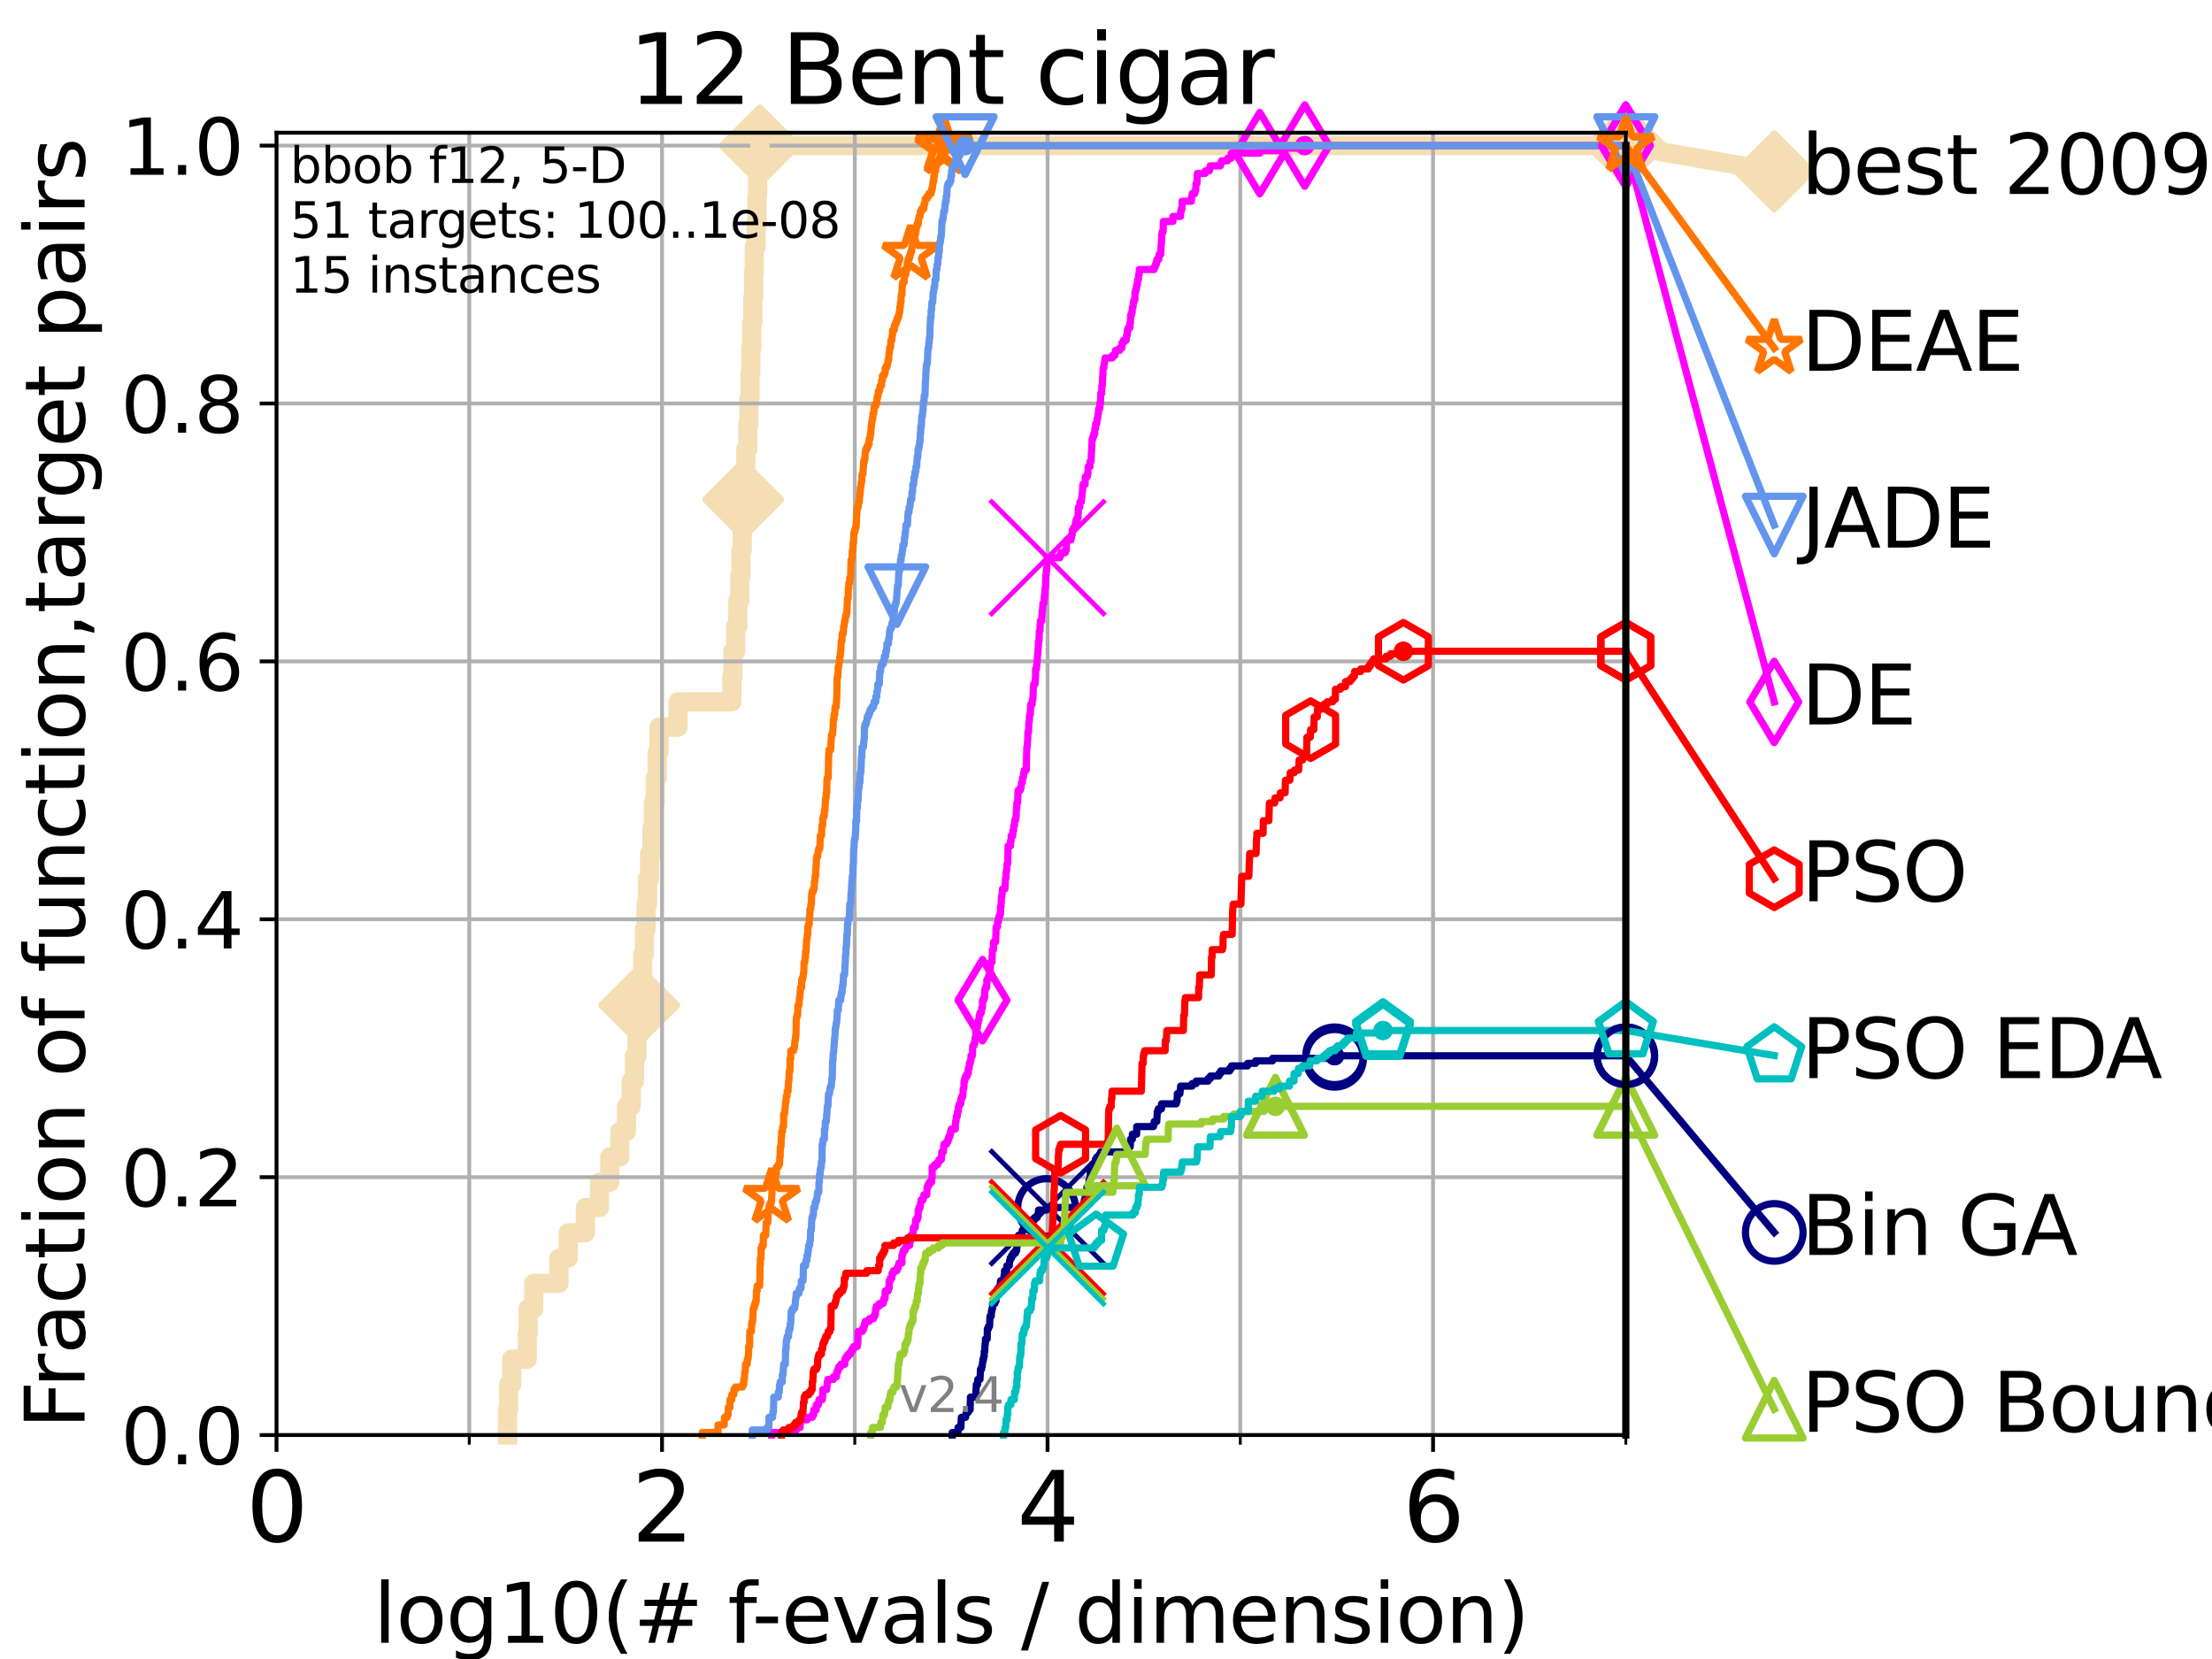<?xml version="1.0" encoding="utf-8" standalone="no"?>
<!DOCTYPE svg PUBLIC "-//W3C//DTD SVG 1.1//EN"
  "http://www.w3.org/Graphics/SVG/1.1/DTD/svg11.dtd">
<svg height="345.6pt" version="1.1" viewBox="0 0 460.8 345.6" width="460.8pt" xmlns="http://www.w3.org/2000/svg" xmlns:xlink="http://www.w3.org/1999/xlink">
 <defs>
  <style type="text/css">*{stroke-linecap:butt;stroke-linejoin:round;}</style>
 </defs>
 <g id="figure_1">
  <g id="patch_1">
   <path d="M 0 345.6 
L 460.8 345.6 
L 460.8 0 
L 0 0 
z
" style="fill:#ffffff;"/>
  </g>
  <g id="axes_1">
   <g id="patch_2">
    <path d="M 57.6 298.944 
L 338.688 298.944 
L 338.688 27.648 
L 57.6 27.648 
z
" style="fill:#ffffff;"/>
   </g>
   <g id="line2d_1">
    <path d="M 105.733 298.944 
L 105.733 293.677 
L 105.952 293.677 
L 105.952 288.41 
L 106.594 288.41 
L 106.594 283.143 
L 109.843 283.143 
L 109.843 277.877 
L 110.017 277.877 
L 110.017 272.61 
L 111.186 272.61 
L 111.186 267.343 
L 116.443 267.343 
L 116.443 262.076 
L 118.364 262.076 
L 118.364 256.809 
L 121.931 256.809 
L 121.931 251.542 
L 124.892 251.542 
L 124.892 246.275 
L 127.035 246.275 
L 127.035 241.009 
L 129.118 241.009 
L 129.118 235.742 
L 130.505 235.742 
L 130.505 230.475 
L 131.49 230.475 
L 131.49 225.208 
L 132.182 225.208 
L 132.182 219.941 
L 132.707 219.941 
L 132.707 214.674 
L 133.171 214.674 
L 133.171 209.407 
L 133.578 209.407 
L 133.578 204.141 
L 133.888 204.141 
L 133.888 198.874 
L 134.236 198.874 
L 134.236 193.607 
L 134.577 193.607 
L 134.577 188.34 
L 134.912 188.34 
L 134.912 183.073 
L 135.321 183.073 
L 135.321 177.806 
L 135.8 177.806 
L 135.8 172.539 
L 136.112 172.539 
L 136.112 167.272 
L 136.495 167.272 
L 136.495 162.006 
L 136.906 162.006 
L 136.906 156.739 
L 137.271 156.739 
L 137.271 151.472 
L 141.235 151.472 
L 141.235 146.205 
L 152.466 146.205 
L 152.466 140.938 
L 152.677 140.938 
L 152.677 135.671 
L 153.28 135.671 
L 153.28 130.404 
L 153.708 130.404 
L 153.708 125.138 
L 154.112 125.138 
L 154.112 119.871 
L 154.372 119.871 
L 154.372 114.604 
L 154.614 114.604 
L 154.614 109.337 
L 154.827 109.337 
L 154.827 104.07 
L 155.011 104.07 
L 155.011 98.803 
L 155.374 98.803 
L 155.374 93.536 
L 155.792 93.536 
L 155.792 88.27 
L 156.016 88.27 
L 156.016 83.003 
L 156.224 83.003 
L 156.224 77.736 
L 156.418 77.736 
L 156.418 72.469 
L 156.61 72.469 
L 156.61 67.202 
L 156.824 67.202 
L 156.824 61.935 
L 157 61.935 
L 157 56.668 
L 157.128 56.668 
L 157.128 51.402 
L 157.517 51.402 
L 157.517 46.135 
L 157.698 46.135 
L 157.698 40.868 
L 157.821 40.868 
L 157.821 35.601 
L 158.272 35.601 
L 158.272 30.334 
L 338.688 30.334 
" style="fill:none;stroke:#f5deb3;stroke-linecap:square;stroke-width:4;"/>
   </g>
   <g id="line2d_2">
    <defs>
     <path d="M 0 7.778 
L 7.778 0 
L 0 -7.778 
L -7.778 0 
z
" id="maf97e1c858" style="stroke:#f5deb3;stroke-linejoin:miter;stroke-width:1.5;"/>
    </defs>
    <g>
     <use style="fill:#f5deb3;stroke:#f5deb3;stroke-linejoin:miter;stroke-width:1.5;" x="133.171" xlink:href="#maf97e1c858" y="209.407"/>
     <use style="fill:#f5deb3;stroke:#f5deb3;stroke-linejoin:miter;stroke-width:1.5;" x="154.827" xlink:href="#maf97e1c858" y="104.07"/>
     <use style="fill:#f5deb3;stroke:#f5deb3;stroke-linejoin:miter;stroke-width:1.5;" x="158.272" xlink:href="#maf97e1c858" y="30.334"/>
     <use style="fill:#f5deb3;stroke:#f5deb3;stroke-linejoin:miter;stroke-width:1.5;" x="158.272" xlink:href="#maf97e1c858" y="30.334"/>
     <use style="fill:#f5deb3;stroke:#f5deb3;stroke-linejoin:miter;stroke-width:1.5;" x="338.688" xlink:href="#maf97e1c858" y="30.334"/>
    </g>
   </g>
   <g id="line2d_3">
    <path style="fill:none;stroke:#f5deb3;stroke-linecap:square;stroke-width:4;"/>
    <g/>
   </g>
   <g id="line2d_4">
    <path d="M 338.688 30.334 
L 369.608 35.706 
" style="fill:none;stroke:#f5deb3;stroke-linecap:square;stroke-width:4;"/>
    <g>
     <use style="fill:#f5deb3;stroke:#f5deb3;stroke-linejoin:miter;stroke-width:1.5;" x="338.688" xlink:href="#maf97e1c858" y="30.334"/>
     <use style="fill:#f5deb3;stroke:#f5deb3;stroke-linejoin:miter;stroke-width:1.5;" x="369.608" xlink:href="#maf97e1c858" y="35.706"/>
    </g>
   </g>
   <g id="matplotlib.axis_1">
    <g id="xtick_1">
     <g id="line2d_5">
      <path clip-path="url(#pdbce4a322b)" d="M 57.6 298.944 
L 57.6 27.648 
" style="fill:none;stroke:#b0b0b0;stroke-linecap:square;stroke-width:0.8;"/>
     </g>
     <g id="line2d_6">
      <defs>
       <path d="M 0 0 
L 0 3.5 
" id="m6cd79b420d" style="stroke:#000000;stroke-width:0.8;"/>
      </defs>
      <g>
       <use style="stroke:#000000;stroke-width:0.8;" x="57.6" xlink:href="#m6cd79b420d" y="298.944"/>
      </g>
     </g>
     <g id="text_1">
      <!-- 0 -->
      <g transform="translate(51.237 321.141)scale(0.2 -0.2)">
       <defs>
        <path d="M 2034 4250 
Q 1547 4250 1301 3770 
Q 1056 3291 1056 2328 
Q 1056 1369 1301 889 
Q 1547 409 2034 409 
Q 2525 409 2770 889 
Q 3016 1369 3016 2328 
Q 3016 3291 2770 3770 
Q 2525 4250 2034 4250 
z
M 2034 4750 
Q 2819 4750 3233 4129 
Q 3647 3509 3647 2328 
Q 3647 1150 3233 529 
Q 2819 -91 2034 -91 
Q 1250 -91 836 529 
Q 422 1150 422 2328 
Q 422 3509 836 4129 
Q 1250 4750 2034 4750 
z
" id="DejaVuSans-30" transform="scale(0.016)"/>
       </defs>
       <use xlink:href="#DejaVuSans-30"/>
      </g>
     </g>
    </g>
    <g id="xtick_2">
     <g id="line2d_7">
      <path clip-path="url(#pdbce4a322b)" d="M 137.911 298.944 
L 137.911 27.648 
" style="fill:none;stroke:#b0b0b0;stroke-linecap:square;stroke-width:0.8;"/>
     </g>
     <g id="line2d_8">
      <g>
       <use style="stroke:#000000;stroke-width:0.8;" x="137.911" xlink:href="#m6cd79b420d" y="298.944"/>
      </g>
     </g>
     <g id="text_2">
      <!-- 2 -->
      <g transform="translate(131.548 321.141)scale(0.2 -0.2)">
       <defs>
        <path d="M 1228 531 
L 3431 531 
L 3431 0 
L 469 0 
L 469 531 
Q 828 903 1448 1529 
Q 2069 2156 2228 2338 
Q 2531 2678 2651 2914 
Q 2772 3150 2772 3378 
Q 2772 3750 2511 3984 
Q 2250 4219 1831 4219 
Q 1534 4219 1204 4116 
Q 875 4013 500 3803 
L 500 4441 
Q 881 4594 1212 4672 
Q 1544 4750 1819 4750 
Q 2544 4750 2975 4387 
Q 3406 4025 3406 3419 
Q 3406 3131 3298 2873 
Q 3191 2616 2906 2266 
Q 2828 2175 2409 1742 
Q 1991 1309 1228 531 
z
" id="DejaVuSans-32" transform="scale(0.016)"/>
       </defs>
       <use xlink:href="#DejaVuSans-32"/>
      </g>
     </g>
    </g>
    <g id="xtick_3">
     <g id="line2d_9">
      <path clip-path="url(#pdbce4a322b)" d="M 218.222 298.944 
L 218.222 27.648 
" style="fill:none;stroke:#b0b0b0;stroke-linecap:square;stroke-width:0.8;"/>
     </g>
     <g id="line2d_10">
      <g>
       <use style="stroke:#000000;stroke-width:0.8;" x="218.222" xlink:href="#m6cd79b420d" y="298.944"/>
      </g>
     </g>
     <g id="text_3">
      <!-- 4 -->
      <g transform="translate(211.859 321.141)scale(0.2 -0.2)">
       <defs>
        <path d="M 2419 4116 
L 825 1625 
L 2419 1625 
L 2419 4116 
z
M 2253 4666 
L 3047 4666 
L 3047 1625 
L 3713 1625 
L 3713 1100 
L 3047 1100 
L 3047 0 
L 2419 0 
L 2419 1100 
L 313 1100 
L 313 1709 
L 2253 4666 
z
" id="DejaVuSans-34" transform="scale(0.016)"/>
       </defs>
       <use xlink:href="#DejaVuSans-34"/>
      </g>
     </g>
    </g>
    <g id="xtick_4">
     <g id="line2d_11">
      <path clip-path="url(#pdbce4a322b)" d="M 298.533 298.944 
L 298.533 27.648 
" style="fill:none;stroke:#b0b0b0;stroke-linecap:square;stroke-width:0.8;"/>
     </g>
     <g id="line2d_12">
      <g>
       <use style="stroke:#000000;stroke-width:0.8;" x="298.533" xlink:href="#m6cd79b420d" y="298.944"/>
      </g>
     </g>
     <g id="text_4">
      <!-- 6 -->
      <g transform="translate(292.17 321.141)scale(0.2 -0.2)">
       <defs>
        <path d="M 2113 2584 
Q 1688 2584 1439 2293 
Q 1191 2003 1191 1497 
Q 1191 994 1439 701 
Q 1688 409 2113 409 
Q 2538 409 2786 701 
Q 3034 994 3034 1497 
Q 3034 2003 2786 2293 
Q 2538 2584 2113 2584 
z
M 3366 4563 
L 3366 3988 
Q 3128 4100 2886 4159 
Q 2644 4219 2406 4219 
Q 1781 4219 1451 3797 
Q 1122 3375 1075 2522 
Q 1259 2794 1537 2939 
Q 1816 3084 2150 3084 
Q 2853 3084 3261 2657 
Q 3669 2231 3669 1497 
Q 3669 778 3244 343 
Q 2819 -91 2113 -91 
Q 1303 -91 875 529 
Q 447 1150 447 2328 
Q 447 3434 972 4092 
Q 1497 4750 2381 4750 
Q 2619 4750 2861 4703 
Q 3103 4656 3366 4563 
z
" id="DejaVuSans-36" transform="scale(0.016)"/>
       </defs>
       <use xlink:href="#DejaVuSans-36"/>
      </g>
     </g>
    </g>
    <g id="xtick_5">
     <g id="line2d_13">
      <path clip-path="url(#pdbce4a322b)" d="M 97.755 298.944 
L 97.755 27.648 
" style="fill:none;stroke:#b0b0b0;stroke-linecap:square;stroke-width:0.8;"/>
     </g>
     <g id="line2d_14">
      <defs>
       <path d="M 0 0 
L 0 2 
" id="m1924392d35" style="stroke:#000000;stroke-width:0.6;"/>
      </defs>
      <g>
       <use style="stroke:#000000;stroke-width:0.6;" x="97.755" xlink:href="#m1924392d35" y="298.944"/>
      </g>
     </g>
    </g>
    <g id="xtick_6">
     <g id="line2d_15">
      <path clip-path="url(#pdbce4a322b)" d="M 178.066 298.944 
L 178.066 27.648 
" style="fill:none;stroke:#b0b0b0;stroke-linecap:square;stroke-width:0.8;"/>
     </g>
     <g id="line2d_16">
      <g>
       <use style="stroke:#000000;stroke-width:0.6;" x="178.066" xlink:href="#m1924392d35" y="298.944"/>
      </g>
     </g>
    </g>
    <g id="xtick_7">
     <g id="line2d_17">
      <path clip-path="url(#pdbce4a322b)" d="M 258.377 298.944 
L 258.377 27.648 
" style="fill:none;stroke:#b0b0b0;stroke-linecap:square;stroke-width:0.8;"/>
     </g>
     <g id="line2d_18">
      <g>
       <use style="stroke:#000000;stroke-width:0.6;" x="258.377" xlink:href="#m1924392d35" y="298.944"/>
      </g>
     </g>
    </g>
    <g id="xtick_8">
     <g id="line2d_19">
      <path clip-path="url(#pdbce4a322b)" d="M 338.688 298.944 
L 338.688 27.648 
" style="fill:none;stroke:#b0b0b0;stroke-linecap:square;stroke-width:0.8;"/>
     </g>
     <g id="line2d_20">
      <g>
       <use style="stroke:#000000;stroke-width:0.6;" x="338.688" xlink:href="#m1924392d35" y="298.944"/>
      </g>
     </g>
    </g>
    <g id="text_5">
     <!-- log10(# f-evals / dimension) -->
     <g transform="translate(77.764 342.218)scale(0.17 -0.17)">
      <defs>
       <path d="M 603 4863 
L 1178 4863 
L 1178 0 
L 603 0 
L 603 4863 
z
" id="DejaVuSans-6c" transform="scale(0.016)"/>
       <path d="M 1959 3097 
Q 1497 3097 1228 2736 
Q 959 2375 959 1747 
Q 959 1119 1226 758 
Q 1494 397 1959 397 
Q 2419 397 2687 759 
Q 2956 1122 2956 1747 
Q 2956 2369 2687 2733 
Q 2419 3097 1959 3097 
z
M 1959 3584 
Q 2709 3584 3137 3096 
Q 3566 2609 3566 1747 
Q 3566 888 3137 398 
Q 2709 -91 1959 -91 
Q 1206 -91 779 398 
Q 353 888 353 1747 
Q 353 2609 779 3096 
Q 1206 3584 1959 3584 
z
" id="DejaVuSans-6f" transform="scale(0.016)"/>
       <path d="M 2906 1791 
Q 2906 2416 2648 2759 
Q 2391 3103 1925 3103 
Q 1463 3103 1205 2759 
Q 947 2416 947 1791 
Q 947 1169 1205 825 
Q 1463 481 1925 481 
Q 2391 481 2648 825 
Q 2906 1169 2906 1791 
z
M 3481 434 
Q 3481 -459 3084 -895 
Q 2688 -1331 1869 -1331 
Q 1566 -1331 1297 -1286 
Q 1028 -1241 775 -1147 
L 775 -588 
Q 1028 -725 1275 -790 
Q 1522 -856 1778 -856 
Q 2344 -856 2625 -561 
Q 2906 -266 2906 331 
L 2906 616 
Q 2728 306 2450 153 
Q 2172 0 1784 0 
Q 1141 0 747 490 
Q 353 981 353 1791 
Q 353 2603 747 3093 
Q 1141 3584 1784 3584 
Q 2172 3584 2450 3431 
Q 2728 3278 2906 2969 
L 2906 3500 
L 3481 3500 
L 3481 434 
z
" id="DejaVuSans-67" transform="scale(0.016)"/>
       <path d="M 794 531 
L 1825 531 
L 1825 4091 
L 703 3866 
L 703 4441 
L 1819 4666 
L 2450 4666 
L 2450 531 
L 3481 531 
L 3481 0 
L 794 0 
L 794 531 
z
" id="DejaVuSans-31" transform="scale(0.016)"/>
       <path d="M 1984 4856 
Q 1566 4138 1362 3434 
Q 1159 2731 1159 2009 
Q 1159 1288 1364 580 
Q 1569 -128 1984 -844 
L 1484 -844 
Q 1016 -109 783 600 
Q 550 1309 550 2009 
Q 550 2706 781 3412 
Q 1013 4119 1484 4856 
L 1984 4856 
z
" id="DejaVuSans-28" transform="scale(0.016)"/>
       <path d="M 3272 2816 
L 2363 2816 
L 2100 1772 
L 3016 1772 
L 3272 2816 
z
M 2803 4594 
L 2478 3297 
L 3391 3297 
L 3719 4594 
L 4219 4594 
L 3897 3297 
L 4872 3297 
L 4872 2816 
L 3775 2816 
L 3519 1772 
L 4513 1772 
L 4513 1294 
L 3397 1294 
L 3072 0 
L 2572 0 
L 2894 1294 
L 1978 1294 
L 1656 0 
L 1153 0 
L 1478 1294 
L 494 1294 
L 494 1772 
L 1594 1772 
L 1856 2816 
L 850 2816 
L 850 3297 
L 1978 3297 
L 2297 4594 
L 2803 4594 
z
" id="DejaVuSans-23" transform="scale(0.016)"/>
       <path id="DejaVuSans-20" transform="scale(0.016)"/>
       <path d="M 2375 4863 
L 2375 4384 
L 1825 4384 
Q 1516 4384 1395 4259 
Q 1275 4134 1275 3809 
L 1275 3500 
L 2222 3500 
L 2222 3053 
L 1275 3053 
L 1275 0 
L 697 0 
L 697 3053 
L 147 3053 
L 147 3500 
L 697 3500 
L 697 3744 
Q 697 4328 969 4595 
Q 1241 4863 1831 4863 
L 2375 4863 
z
" id="DejaVuSans-66" transform="scale(0.016)"/>
       <path d="M 313 2009 
L 1997 2009 
L 1997 1497 
L 313 1497 
L 313 2009 
z
" id="DejaVuSans-2d" transform="scale(0.016)"/>
       <path d="M 3597 1894 
L 3597 1613 
L 953 1613 
Q 991 1019 1311 708 
Q 1631 397 2203 397 
Q 2534 397 2845 478 
Q 3156 559 3463 722 
L 3463 178 
Q 3153 47 2828 -22 
Q 2503 -91 2169 -91 
Q 1331 -91 842 396 
Q 353 884 353 1716 
Q 353 2575 817 3079 
Q 1281 3584 2069 3584 
Q 2775 3584 3186 3129 
Q 3597 2675 3597 1894 
z
M 3022 2063 
Q 3016 2534 2758 2815 
Q 2500 3097 2075 3097 
Q 1594 3097 1305 2825 
Q 1016 2553 972 2059 
L 3022 2063 
z
" id="DejaVuSans-65" transform="scale(0.016)"/>
       <path d="M 191 3500 
L 800 3500 
L 1894 563 
L 2988 3500 
L 3597 3500 
L 2284 0 
L 1503 0 
L 191 3500 
z
" id="DejaVuSans-76" transform="scale(0.016)"/>
       <path d="M 2194 1759 
Q 1497 1759 1228 1600 
Q 959 1441 959 1056 
Q 959 750 1161 570 
Q 1363 391 1709 391 
Q 2188 391 2477 730 
Q 2766 1069 2766 1631 
L 2766 1759 
L 2194 1759 
z
M 3341 1997 
L 3341 0 
L 2766 0 
L 2766 531 
Q 2569 213 2275 61 
Q 1981 -91 1556 -91 
Q 1019 -91 701 211 
Q 384 513 384 1019 
Q 384 1609 779 1909 
Q 1175 2209 1959 2209 
L 2766 2209 
L 2766 2266 
Q 2766 2663 2505 2880 
Q 2244 3097 1772 3097 
Q 1472 3097 1187 3025 
Q 903 2953 641 2809 
L 641 3341 
Q 956 3463 1253 3523 
Q 1550 3584 1831 3584 
Q 2591 3584 2966 3190 
Q 3341 2797 3341 1997 
z
" id="DejaVuSans-61" transform="scale(0.016)"/>
       <path d="M 2834 3397 
L 2834 2853 
Q 2591 2978 2328 3040 
Q 2066 3103 1784 3103 
Q 1356 3103 1142 2972 
Q 928 2841 928 2578 
Q 928 2378 1081 2264 
Q 1234 2150 1697 2047 
L 1894 2003 
Q 2506 1872 2764 1633 
Q 3022 1394 3022 966 
Q 3022 478 2636 193 
Q 2250 -91 1575 -91 
Q 1294 -91 989 -36 
Q 684 19 347 128 
L 347 722 
Q 666 556 975 473 
Q 1284 391 1588 391 
Q 1994 391 2212 530 
Q 2431 669 2431 922 
Q 2431 1156 2273 1281 
Q 2116 1406 1581 1522 
L 1381 1569 
Q 847 1681 609 1914 
Q 372 2147 372 2553 
Q 372 3047 722 3315 
Q 1072 3584 1716 3584 
Q 2034 3584 2315 3537 
Q 2597 3491 2834 3397 
z
" id="DejaVuSans-73" transform="scale(0.016)"/>
       <path d="M 1625 4666 
L 2156 4666 
L 531 -594 
L 0 -594 
L 1625 4666 
z
" id="DejaVuSans-2f" transform="scale(0.016)"/>
       <path d="M 2906 2969 
L 2906 4863 
L 3481 4863 
L 3481 0 
L 2906 0 
L 2906 525 
Q 2725 213 2448 61 
Q 2172 -91 1784 -91 
Q 1150 -91 751 415 
Q 353 922 353 1747 
Q 353 2572 751 3078 
Q 1150 3584 1784 3584 
Q 2172 3584 2448 3432 
Q 2725 3281 2906 2969 
z
M 947 1747 
Q 947 1113 1208 752 
Q 1469 391 1925 391 
Q 2381 391 2643 752 
Q 2906 1113 2906 1747 
Q 2906 2381 2643 2742 
Q 2381 3103 1925 3103 
Q 1469 3103 1208 2742 
Q 947 2381 947 1747 
z
" id="DejaVuSans-64" transform="scale(0.016)"/>
       <path d="M 603 3500 
L 1178 3500 
L 1178 0 
L 603 0 
L 603 3500 
z
M 603 4863 
L 1178 4863 
L 1178 4134 
L 603 4134 
L 603 4863 
z
" id="DejaVuSans-69" transform="scale(0.016)"/>
       <path d="M 3328 2828 
Q 3544 3216 3844 3400 
Q 4144 3584 4550 3584 
Q 5097 3584 5394 3201 
Q 5691 2819 5691 2113 
L 5691 0 
L 5113 0 
L 5113 2094 
Q 5113 2597 4934 2840 
Q 4756 3084 4391 3084 
Q 3944 3084 3684 2787 
Q 3425 2491 3425 1978 
L 3425 0 
L 2847 0 
L 2847 2094 
Q 2847 2600 2669 2842 
Q 2491 3084 2119 3084 
Q 1678 3084 1418 2786 
Q 1159 2488 1159 1978 
L 1159 0 
L 581 0 
L 581 3500 
L 1159 3500 
L 1159 2956 
Q 1356 3278 1631 3431 
Q 1906 3584 2284 3584 
Q 2666 3584 2933 3390 
Q 3200 3197 3328 2828 
z
" id="DejaVuSans-6d" transform="scale(0.016)"/>
       <path d="M 3513 2113 
L 3513 0 
L 2938 0 
L 2938 2094 
Q 2938 2591 2744 2837 
Q 2550 3084 2163 3084 
Q 1697 3084 1428 2787 
Q 1159 2491 1159 1978 
L 1159 0 
L 581 0 
L 581 3500 
L 1159 3500 
L 1159 2956 
Q 1366 3272 1645 3428 
Q 1925 3584 2291 3584 
Q 2894 3584 3203 3211 
Q 3513 2838 3513 2113 
z
" id="DejaVuSans-6e" transform="scale(0.016)"/>
       <path d="M 513 4856 
L 1013 4856 
Q 1481 4119 1714 3412 
Q 1947 2706 1947 2009 
Q 1947 1309 1714 600 
Q 1481 -109 1013 -844 
L 513 -844 
Q 928 -128 1133 580 
Q 1338 1288 1338 2009 
Q 1338 2731 1133 3434 
Q 928 4138 513 4856 
z
" id="DejaVuSans-29" transform="scale(0.016)"/>
      </defs>
      <use xlink:href="#DejaVuSans-6c"/>
      <use x="27.783" xlink:href="#DejaVuSans-6f"/>
      <use x="88.965" xlink:href="#DejaVuSans-67"/>
      <use x="152.441" xlink:href="#DejaVuSans-31"/>
      <use x="216.064" xlink:href="#DejaVuSans-30"/>
      <use x="279.688" xlink:href="#DejaVuSans-28"/>
      <use x="318.701" xlink:href="#DejaVuSans-23"/>
      <use x="402.49" xlink:href="#DejaVuSans-20"/>
      <use x="434.277" xlink:href="#DejaVuSans-66"/>
      <use x="463.982" xlink:href="#DejaVuSans-2d"/>
      <use x="500.066" xlink:href="#DejaVuSans-65"/>
      <use x="561.59" xlink:href="#DejaVuSans-76"/>
      <use x="620.77" xlink:href="#DejaVuSans-61"/>
      <use x="682.049" xlink:href="#DejaVuSans-6c"/>
      <use x="709.832" xlink:href="#DejaVuSans-73"/>
      <use x="761.932" xlink:href="#DejaVuSans-20"/>
      <use x="793.719" xlink:href="#DejaVuSans-2f"/>
      <use x="827.41" xlink:href="#DejaVuSans-20"/>
      <use x="859.197" xlink:href="#DejaVuSans-64"/>
      <use x="922.674" xlink:href="#DejaVuSans-69"/>
      <use x="950.457" xlink:href="#DejaVuSans-6d"/>
      <use x="1047.869" xlink:href="#DejaVuSans-65"/>
      <use x="1109.393" xlink:href="#DejaVuSans-6e"/>
      <use x="1172.771" xlink:href="#DejaVuSans-73"/>
      <use x="1224.871" xlink:href="#DejaVuSans-69"/>
      <use x="1252.654" xlink:href="#DejaVuSans-6f"/>
      <use x="1313.836" xlink:href="#DejaVuSans-6e"/>
      <use x="1377.215" xlink:href="#DejaVuSans-29"/>
     </g>
    </g>
   </g>
   <g id="matplotlib.axis_2">
    <g id="ytick_1">
     <g id="line2d_21">
      <path clip-path="url(#pdbce4a322b)" d="M 57.6 298.944 
L 338.688 298.944 
" style="fill:none;stroke:#b0b0b0;stroke-linecap:square;stroke-width:0.8;"/>
     </g>
     <g id="line2d_22">
      <defs>
       <path d="M 0 0 
L -3.5 0 
" id="m9ad995fe2a" style="stroke:#000000;stroke-width:0.8;"/>
      </defs>
      <g>
       <use style="stroke:#000000;stroke-width:0.8;" x="57.6" xlink:href="#m9ad995fe2a" y="298.944"/>
      </g>
     </g>
     <g id="text_6">
      <!-- 0.0 -->
      <g transform="translate(25.155 305.023)scale(0.16 -0.16)">
       <defs>
        <path d="M 684 794 
L 1344 794 
L 1344 0 
L 684 0 
L 684 794 
z
" id="DejaVuSans-2e" transform="scale(0.016)"/>
       </defs>
       <use xlink:href="#DejaVuSans-30"/>
       <use x="63.623" xlink:href="#DejaVuSans-2e"/>
       <use x="95.41" xlink:href="#DejaVuSans-30"/>
      </g>
     </g>
    </g>
    <g id="ytick_2">
     <g id="line2d_23">
      <path clip-path="url(#pdbce4a322b)" d="M 57.6 245.222 
L 338.688 245.222 
" style="fill:none;stroke:#b0b0b0;stroke-linecap:square;stroke-width:0.8;"/>
     </g>
     <g id="line2d_24">
      <g>
       <use style="stroke:#000000;stroke-width:0.8;" x="57.6" xlink:href="#m9ad995fe2a" y="245.222"/>
      </g>
     </g>
     <g id="text_7">
      <!-- 0.2 -->
      <g transform="translate(25.155 251.301)scale(0.16 -0.16)">
       <use xlink:href="#DejaVuSans-30"/>
       <use x="63.623" xlink:href="#DejaVuSans-2e"/>
       <use x="95.41" xlink:href="#DejaVuSans-32"/>
      </g>
     </g>
    </g>
    <g id="ytick_3">
     <g id="line2d_25">
      <path clip-path="url(#pdbce4a322b)" d="M 57.6 191.5 
L 338.688 191.5 
" style="fill:none;stroke:#b0b0b0;stroke-linecap:square;stroke-width:0.8;"/>
     </g>
     <g id="line2d_26">
      <g>
       <use style="stroke:#000000;stroke-width:0.8;" x="57.6" xlink:href="#m9ad995fe2a" y="191.5"/>
      </g>
     </g>
     <g id="text_8">
      <!-- 0.4 -->
      <g transform="translate(25.155 197.579)scale(0.16 -0.16)">
       <use xlink:href="#DejaVuSans-30"/>
       <use x="63.623" xlink:href="#DejaVuSans-2e"/>
       <use x="95.41" xlink:href="#DejaVuSans-34"/>
      </g>
     </g>
    </g>
    <g id="ytick_4">
     <g id="line2d_27">
      <path clip-path="url(#pdbce4a322b)" d="M 57.6 137.778 
L 338.688 137.778 
" style="fill:none;stroke:#b0b0b0;stroke-linecap:square;stroke-width:0.8;"/>
     </g>
     <g id="line2d_28">
      <g>
       <use style="stroke:#000000;stroke-width:0.8;" x="57.6" xlink:href="#m9ad995fe2a" y="137.778"/>
      </g>
     </g>
     <g id="text_9">
      <!-- 0.6 -->
      <g transform="translate(25.155 143.857)scale(0.16 -0.16)">
       <use xlink:href="#DejaVuSans-30"/>
       <use x="63.623" xlink:href="#DejaVuSans-2e"/>
       <use x="95.41" xlink:href="#DejaVuSans-36"/>
      </g>
     </g>
    </g>
    <g id="ytick_5">
     <g id="line2d_29">
      <path clip-path="url(#pdbce4a322b)" d="M 57.6 84.056 
L 338.688 84.056 
" style="fill:none;stroke:#b0b0b0;stroke-linecap:square;stroke-width:0.8;"/>
     </g>
     <g id="line2d_30">
      <g>
       <use style="stroke:#000000;stroke-width:0.8;" x="57.6" xlink:href="#m9ad995fe2a" y="84.056"/>
      </g>
     </g>
     <g id="text_10">
      <!-- 0.8 -->
      <g transform="translate(25.155 90.135)scale(0.16 -0.16)">
       <defs>
        <path d="M 2034 2216 
Q 1584 2216 1326 1975 
Q 1069 1734 1069 1313 
Q 1069 891 1326 650 
Q 1584 409 2034 409 
Q 2484 409 2743 651 
Q 3003 894 3003 1313 
Q 3003 1734 2745 1975 
Q 2488 2216 2034 2216 
z
M 1403 2484 
Q 997 2584 770 2862 
Q 544 3141 544 3541 
Q 544 4100 942 4425 
Q 1341 4750 2034 4750 
Q 2731 4750 3128 4425 
Q 3525 4100 3525 3541 
Q 3525 3141 3298 2862 
Q 3072 2584 2669 2484 
Q 3125 2378 3379 2068 
Q 3634 1759 3634 1313 
Q 3634 634 3220 271 
Q 2806 -91 2034 -91 
Q 1263 -91 848 271 
Q 434 634 434 1313 
Q 434 1759 690 2068 
Q 947 2378 1403 2484 
z
M 1172 3481 
Q 1172 3119 1398 2916 
Q 1625 2713 2034 2713 
Q 2441 2713 2670 2916 
Q 2900 3119 2900 3481 
Q 2900 3844 2670 4047 
Q 2441 4250 2034 4250 
Q 1625 4250 1398 4047 
Q 1172 3844 1172 3481 
z
" id="DejaVuSans-38" transform="scale(0.016)"/>
       </defs>
       <use xlink:href="#DejaVuSans-30"/>
       <use x="63.623" xlink:href="#DejaVuSans-2e"/>
       <use x="95.41" xlink:href="#DejaVuSans-38"/>
      </g>
     </g>
    </g>
    <g id="ytick_6">
     <g id="line2d_31">
      <path clip-path="url(#pdbce4a322b)" d="M 57.6 30.334 
L 338.688 30.334 
" style="fill:none;stroke:#b0b0b0;stroke-linecap:square;stroke-width:0.8;"/>
     </g>
     <g id="line2d_32">
      <g>
       <use style="stroke:#000000;stroke-width:0.8;" x="57.6" xlink:href="#m9ad995fe2a" y="30.334"/>
      </g>
     </g>
     <g id="text_11">
      <!-- 1.0 -->
      <g transform="translate(25.155 36.413)scale(0.16 -0.16)">
       <use xlink:href="#DejaVuSans-31"/>
       <use x="63.623" xlink:href="#DejaVuSans-2e"/>
       <use x="95.41" xlink:href="#DejaVuSans-30"/>
      </g>
     </g>
    </g>
    <g id="text_12">
     <!-- Fraction of function,target pairs -->
     <g transform="translate(17.62 297.681)rotate(-90)scale(0.17 -0.17)">
      <defs>
       <path d="M 628 4666 
L 3309 4666 
L 3309 4134 
L 1259 4134 
L 1259 2759 
L 3109 2759 
L 3109 2228 
L 1259 2228 
L 1259 0 
L 628 0 
L 628 4666 
z
" id="DejaVuSans-46" transform="scale(0.016)"/>
       <path d="M 2631 2963 
Q 2534 3019 2420 3045 
Q 2306 3072 2169 3072 
Q 1681 3072 1420 2755 
Q 1159 2438 1159 1844 
L 1159 0 
L 581 0 
L 581 3500 
L 1159 3500 
L 1159 2956 
Q 1341 3275 1631 3429 
Q 1922 3584 2338 3584 
Q 2397 3584 2469 3576 
Q 2541 3569 2628 3553 
L 2631 2963 
z
" id="DejaVuSans-72" transform="scale(0.016)"/>
       <path d="M 3122 3366 
L 3122 2828 
Q 2878 2963 2633 3030 
Q 2388 3097 2138 3097 
Q 1578 3097 1268 2742 
Q 959 2388 959 1747 
Q 959 1106 1268 751 
Q 1578 397 2138 397 
Q 2388 397 2633 464 
Q 2878 531 3122 666 
L 3122 134 
Q 2881 22 2623 -34 
Q 2366 -91 2075 -91 
Q 1284 -91 818 406 
Q 353 903 353 1747 
Q 353 2603 823 3093 
Q 1294 3584 2113 3584 
Q 2378 3584 2631 3529 
Q 2884 3475 3122 3366 
z
" id="DejaVuSans-63" transform="scale(0.016)"/>
       <path d="M 1172 4494 
L 1172 3500 
L 2356 3500 
L 2356 3053 
L 1172 3053 
L 1172 1153 
Q 1172 725 1289 603 
Q 1406 481 1766 481 
L 2356 481 
L 2356 0 
L 1766 0 
Q 1100 0 847 248 
Q 594 497 594 1153 
L 594 3053 
L 172 3053 
L 172 3500 
L 594 3500 
L 594 4494 
L 1172 4494 
z
" id="DejaVuSans-74" transform="scale(0.016)"/>
       <path d="M 544 1381 
L 544 3500 
L 1119 3500 
L 1119 1403 
Q 1119 906 1312 657 
Q 1506 409 1894 409 
Q 2359 409 2629 706 
Q 2900 1003 2900 1516 
L 2900 3500 
L 3475 3500 
L 3475 0 
L 2900 0 
L 2900 538 
Q 2691 219 2414 64 
Q 2138 -91 1772 -91 
Q 1169 -91 856 284 
Q 544 659 544 1381 
z
M 1991 3584 
L 1991 3584 
z
" id="DejaVuSans-75" transform="scale(0.016)"/>
       <path d="M 750 794 
L 1409 794 
L 1409 256 
L 897 -744 
L 494 -744 
L 750 256 
L 750 794 
z
" id="DejaVuSans-2c" transform="scale(0.016)"/>
       <path d="M 1159 525 
L 1159 -1331 
L 581 -1331 
L 581 3500 
L 1159 3500 
L 1159 2969 
Q 1341 3281 1617 3432 
Q 1894 3584 2278 3584 
Q 2916 3584 3314 3078 
Q 3713 2572 3713 1747 
Q 3713 922 3314 415 
Q 2916 -91 2278 -91 
Q 1894 -91 1617 61 
Q 1341 213 1159 525 
z
M 3116 1747 
Q 3116 2381 2855 2742 
Q 2594 3103 2138 3103 
Q 1681 3103 1420 2742 
Q 1159 2381 1159 1747 
Q 1159 1113 1420 752 
Q 1681 391 2138 391 
Q 2594 391 2855 752 
Q 3116 1113 3116 1747 
z
" id="DejaVuSans-70" transform="scale(0.016)"/>
      </defs>
      <use xlink:href="#DejaVuSans-46"/>
      <use x="50.27" xlink:href="#DejaVuSans-72"/>
      <use x="91.383" xlink:href="#DejaVuSans-61"/>
      <use x="152.662" xlink:href="#DejaVuSans-63"/>
      <use x="207.643" xlink:href="#DejaVuSans-74"/>
      <use x="246.852" xlink:href="#DejaVuSans-69"/>
      <use x="274.635" xlink:href="#DejaVuSans-6f"/>
      <use x="335.816" xlink:href="#DejaVuSans-6e"/>
      <use x="399.195" xlink:href="#DejaVuSans-20"/>
      <use x="430.982" xlink:href="#DejaVuSans-6f"/>
      <use x="492.164" xlink:href="#DejaVuSans-66"/>
      <use x="527.369" xlink:href="#DejaVuSans-20"/>
      <use x="559.156" xlink:href="#DejaVuSans-66"/>
      <use x="594.361" xlink:href="#DejaVuSans-75"/>
      <use x="657.74" xlink:href="#DejaVuSans-6e"/>
      <use x="721.119" xlink:href="#DejaVuSans-63"/>
      <use x="776.1" xlink:href="#DejaVuSans-74"/>
      <use x="815.309" xlink:href="#DejaVuSans-69"/>
      <use x="843.092" xlink:href="#DejaVuSans-6f"/>
      <use x="904.273" xlink:href="#DejaVuSans-6e"/>
      <use x="967.652" xlink:href="#DejaVuSans-2c"/>
      <use x="999.439" xlink:href="#DejaVuSans-74"/>
      <use x="1038.648" xlink:href="#DejaVuSans-61"/>
      <use x="1099.928" xlink:href="#DejaVuSans-72"/>
      <use x="1139.291" xlink:href="#DejaVuSans-67"/>
      <use x="1202.768" xlink:href="#DejaVuSans-65"/>
      <use x="1264.291" xlink:href="#DejaVuSans-74"/>
      <use x="1303.5" xlink:href="#DejaVuSans-20"/>
      <use x="1335.287" xlink:href="#DejaVuSans-70"/>
      <use x="1398.764" xlink:href="#DejaVuSans-61"/>
      <use x="1460.043" xlink:href="#DejaVuSans-69"/>
      <use x="1487.826" xlink:href="#DejaVuSans-72"/>
      <use x="1528.939" xlink:href="#DejaVuSans-73"/>
     </g>
    </g>
   </g>
   <g id="line2d_33">
    <defs>
     <path d="M 0 1.5 
C 0.398 1.5 0.779 1.342 1.061 1.061 
C 1.342 0.779 1.5 0.398 1.5 0 
C 1.5 -0.398 1.342 -0.779 1.061 -1.061 
C 0.779 -1.342 0.398 -1.5 0 -1.5 
C -0.398 -1.5 -0.779 -1.342 -1.061 -1.061 
C -1.342 -0.779 -1.5 -0.398 -1.5 0 
C -1.5 0.398 -1.342 0.779 -1.061 1.061 
C -0.779 1.342 -0.398 1.5 0 1.5 
z
" id="m979e0bc453" style="stroke:#f5deb3;"/>
    </defs>
    <g>
     <use style="fill:#f5deb3;stroke:#f5deb3;" x="158.272" xlink:href="#m979e0bc453" y="30.334"/>
     <use style="fill:#f5deb3;stroke:#f5deb3;" x="158.272" xlink:href="#m979e0bc453" y="30.334"/>
    </g>
   </g>
   <g id="line2d_34">
    <defs>
     <path d="M 0 1.5 
C 0.398 1.5 0.779 1.342 1.061 1.061 
C 1.342 0.779 1.5 0.398 1.5 0 
C 1.5 -0.398 1.342 -0.779 1.061 -1.061 
C 0.779 -1.342 0.398 -1.5 0 -1.5 
C -0.398 -1.5 -0.779 -1.342 -1.061 -1.061 
C -1.342 -0.779 -1.5 -0.398 -1.5 0 
C -1.5 0.398 -1.342 0.779 -1.061 1.061 
C -0.779 1.342 -0.398 1.5 0 1.5 
z
" id="ma0c66eb444" style="stroke:#000080;"/>
    </defs>
    <g>
     <use style="fill:#000080;stroke:#000080;" x="278.017" xlink:href="#ma0c66eb444" y="219.941"/>
     <use style="fill:#000080;stroke:#000080;" x="278.017" xlink:href="#ma0c66eb444" y="219.941"/>
    </g>
   </g>
   <g id="line2d_35">
    <path d="M 198.364 298.944 
L 198.364 298.417 
L 199.573 298.417 
L 199.573 297.364 
L 200.163 297.364 
L 200.267 295.257 
L 201.151 295.257 
L 201.151 294.731 
L 201.278 294.731 
L 201.278 294.204 
L 201.72 294.204 
L 201.72 293.677 
L 202.098 293.677 
L 202.163 291.044 
L 203.247 291.044 
L 203.357 288.937 
L 203.383 288.937 
L 203.383 288.41 
L 203.658 288.41 
L 203.681 287.357 
L 204.156 287.357 
L 204.251 285.25 
L 204.481 285.25 
L 204.481 284.723 
L 204.595 284.723 
L 204.704 283.67 
L 204.761 283.67 
L 204.761 283.143 
L 204.904 283.143 
L 204.904 282.617 
L 205.025 282.617 
L 205.025 281.563 
L 205.137 281.563 
L 205.208 279.983 
L 205.257 279.983 
L 205.292 278.93 
L 205.655 278.93 
L 205.68 276.823 
L 205.91 276.823 
L 205.91 276.296 
L 206.149 276.296 
L 206.224 274.19 
L 206.506 274.19 
L 206.523 273.136 
L 206.634 273.136 
L 206.634 272.61 
L 206.772 272.61 
L 206.772 271.556 
L 207.248 271.556 
L 207.248 271.03 
L 207.489 271.03 
L 207.542 268.923 
L 207.837 268.923 
L 207.837 268.396 
L 208.231 268.396 
L 208.231 267.87 
L 208.36 267.87 
L 208.432 266.816 
L 209.103 266.816 
L 209.15 265.763 
L 209.257 265.763 
L 209.26 264.709 
L 209.716 264.709 
L 209.763 263.656 
L 210.264 263.656 
L 210.318 262.603 
L 210.433 262.603 
L 210.433 262.076 
L 210.727 262.076 
L 210.727 261.549 
L 211.057 261.549 
L 211.057 261.023 
L 211.567 261.023 
L 211.567 260.496 
L 211.809 260.496 
L 211.84 259.443 
L 211.955 259.443 
L 212.04 258.389 
L 212.068 258.389 
L 212.158 257.336 
L 212.827 257.336 
L 212.827 256.809 
L 212.959 256.809 
L 212.959 256.282 
L 213.26 256.282 
L 213.26 255.756 
L 213.617 255.756 
L 213.646 254.702 
L 214.319 254.702 
L 214.319 254.176 
L 215.487 254.176 
L 215.487 253.649 
L 216.073 253.649 
L 216.073 253.122 
L 216.287 253.122 
L 216.334 252.069 
L 218.026 252.069 
L 218.026 251.542 
L 225.743 251.542 
L 225.78 250.489 
L 225.894 250.489 
L 225.894 249.962 
L 226.068 249.962 
L 226.068 248.909 
L 226.354 248.909 
L 226.412 247.329 
L 226.724 247.329 
L 226.724 246.802 
L 226.877 246.802 
L 226.877 245.749 
L 227.097 245.749 
L 227.106 244.169 
L 227.311 244.169 
L 227.311 243.642 
L 227.516 243.642 
L 227.548 242.589 
L 228.172 242.589 
L 228.184 241.535 
L 228.48 241.535 
L 228.48 241.009 
L 229.008 241.009 
L 229.008 240.482 
L 229.28 240.482 
L 229.28 239.955 
L 234.725 239.955 
L 234.725 239.428 
L 234.854 239.428 
L 234.854 238.902 
L 235.449 238.902 
L 235.518 237.322 
L 235.89 237.322 
L 235.89 236.268 
L 236.789 236.268 
L 236.789 234.688 
L 240.288 234.688 
L 240.288 234.162 
L 240.451 234.162 
L 240.451 233.635 
L 240.976 233.635 
L 241.086 231.528 
L 241.298 231.528 
L 241.298 231.001 
L 241.962 231.001 
L 241.962 229.948 
L 245.045 229.948 
L 245.045 229.421 
L 245.205 229.421 
L 245.252 227.841 
L 245.794 227.841 
L 245.898 226.788 
L 245.937 226.788 
L 245.937 226.261 
L 248.329 226.261 
L 248.329 225.735 
L 249.18 225.735 
L 249.18 225.208 
L 251.67 225.208 
L 251.67 224.681 
L 252.15 224.681 
L 252.15 224.155 
L 253.916 224.155 
L 253.916 223.628 
L 254.275 223.628 
L 254.275 223.101 
L 256.167 223.101 
L 256.167 222.575 
L 256.538 222.575 
L 256.538 222.048 
L 259.892 222.048 
L 259.892 221.521 
L 261.561 221.521 
L 261.561 220.994 
L 265.097 220.994 
L 265.097 220.468 
L 278.017 220.468 
L 278.017 219.941 
L 338.688 219.941 
L 338.688 219.941 
" style="fill:none;stroke:#000080;stroke-linecap:square;stroke-width:1.5;"/>
   </g>
   <g id="line2d_36">
    <defs>
     <path d="M 0 6 
C 1.591 6 3.117 5.368 4.243 4.243 
C 5.368 3.117 6 1.591 6 0 
C 6 -1.591 5.368 -3.117 4.243 -4.243 
C 3.117 -5.368 1.591 -6 0 -6 
C -1.591 -6 -3.117 -5.368 -4.243 -4.243 
C -5.368 -3.117 -6 -1.591 -6 0 
C -6 1.591 -5.368 3.117 -4.243 4.243 
C -3.117 5.368 -1.591 6 0 6 
z
" id="mc5d3b63462" style="stroke:#000080;stroke-width:1.5;"/>
    </defs>
    <g>
     <use style="fill-opacity:0;stroke:#000080;stroke-width:1.5;" x="218.026" xlink:href="#mc5d3b63462" y="251.542"/>
     <use style="fill-opacity:0;stroke:#000080;stroke-width:1.5;" x="278.017" xlink:href="#mc5d3b63462" y="220.468"/>
     <use style="fill-opacity:0;stroke:#000080;stroke-width:1.5;" x="278.017" xlink:href="#mc5d3b63462" y="219.941"/>
     <use style="fill-opacity:0;stroke:#000080;stroke-width:1.5;" x="338.688" xlink:href="#mc5d3b63462" y="219.941"/>
    </g>
   </g>
   <g id="line2d_37">
    <path style="fill:none;stroke:#000080;stroke-linecap:square;stroke-width:1.5;"/>
    <g/>
   </g>
   <g id="line2d_38">
    <path clip-path="url(#pdbce4a322b)" d="M 218.244 251.542 
" style="fill:none;stroke:#000080;stroke-linecap:square;stroke-width:1.5;"/>
    <defs>
     <path d="M -12 12 
L 12 -12 
M -12 -12 
L 12 12 
" id="m8d4541b3fc" style="stroke:#000080;"/>
    </defs>
    <g clip-path="url(#pdbce4a322b)">
     <use style="fill:#000080;stroke:#000080;" x="218.244" xlink:href="#m8d4541b3fc" y="251.542"/>
    </g>
   </g>
   <g id="line2d_39">
    <defs>
     <path d="M 0 1.5 
C 0.398 1.5 0.779 1.342 1.061 1.061 
C 1.342 0.779 1.5 0.398 1.5 0 
C 1.5 -0.398 1.342 -0.779 1.061 -1.061 
C 0.779 -1.342 0.398 -1.5 0 -1.5 
C -0.398 -1.5 -0.779 -1.342 -1.061 -1.061 
C -1.342 -0.779 -1.5 -0.398 -1.5 0 
C -1.5 0.398 -1.342 0.779 -1.061 1.061 
C -0.779 1.342 -0.398 1.5 0 1.5 
z
" id="mb113c3fb37" style="stroke:#ff00ff;"/>
    </defs>
    <g>
     <use style="fill:#ff00ff;stroke:#ff00ff;" x="271.802" xlink:href="#mb113c3fb37" y="30.334"/>
     <use style="fill:#ff00ff;stroke:#ff00ff;" x="271.802" xlink:href="#mb113c3fb37" y="30.334"/>
    </g>
   </g>
   <g id="line2d_40">
    <path d="M 160.755 298.944 
L 160.755 298.417 
L 165.098 298.417 
L 165.098 297.891 
L 165.915 297.891 
L 165.915 297.364 
L 166.676 297.364 
L 166.723 295.784 
L 168.153 295.784 
L 168.153 295.257 
L 169.204 295.257 
L 169.204 294.731 
L 169.52 294.731 
L 169.52 293.677 
L 170.064 293.677 
L 170.064 292.624 
L 170.5 292.624 
L 170.5 292.097 
L 170.623 292.097 
L 170.623 291.57 
L 171.341 291.57 
L 171.397 289.464 
L 172.24 289.464 
L 172.342 287.884 
L 172.444 287.884 
L 172.444 287.357 
L 173.581 287.357 
L 173.581 286.83 
L 174.24 286.83 
L 174.296 285.777 
L 174.542 285.777 
L 174.542 285.25 
L 174.724 285.25 
L 174.724 284.723 
L 175.162 284.723 
L 175.162 284.197 
L 175.995 284.197 
L 175.995 283.143 
L 176.264 283.143 
L 176.264 282.617 
L 176.68 282.617 
L 176.68 282.09 
L 177.19 282.09 
L 177.19 281.563 
L 177.481 281.563 
L 177.481 281.037 
L 177.813 281.037 
L 177.813 280.51 
L 178.578 280.51 
L 178.578 279.983 
L 178.697 279.983 
L 178.767 277.35 
L 179.655 277.35 
L 179.655 276.823 
L 179.971 276.823 
L 179.971 276.296 
L 180.083 276.296 
L 180.083 275.77 
L 180.256 275.77 
L 180.256 275.243 
L 181.106 275.243 
L 181.106 274.716 
L 181.961 274.716 
L 181.961 274.19 
L 182.248 274.19 
L 182.248 273.663 
L 182.39 273.663 
L 182.407 272.61 
L 182.593 272.61 
L 182.593 272.083 
L 183.17 272.083 
L 183.17 271.556 
L 183.957 271.556 
L 183.957 271.03 
L 184.108 271.03 
L 184.108 270.503 
L 184.37 270.503 
L 184.391 268.923 
L 185.03 268.923 
L 185.03 268.396 
L 185.216 268.396 
L 185.216 266.816 
L 185.464 266.816 
L 185.464 266.289 
L 185.794 266.289 
L 185.837 265.236 
L 186.132 265.236 
L 186.132 264.709 
L 186.833 264.709 
L 186.833 264.183 
L 187.124 264.183 
L 187.124 263.656 
L 187.242 263.656 
L 187.242 263.129 
L 187.883 263.129 
L 187.883 261.549 
L 188.03 261.549 
L 188.03 261.023 
L 188.149 261.023 
L 188.149 260.496 
L 188.552 260.496 
L 188.552 259.969 
L 188.778 259.969 
L 188.778 259.443 
L 189.497 259.443 
L 189.583 258.389 
L 189.781 258.389 
L 189.781 257.336 
L 190.203 257.336 
L 190.248 255.756 
L 190.668 255.756 
L 190.72 254.176 
L 191.07 254.176 
L 191.07 253.649 
L 191.254 253.649 
L 191.271 252.069 
L 191.437 252.069 
L 191.437 251.542 
L 191.703 251.542 
L 191.791 250.489 
L 191.873 250.489 
L 191.873 249.962 
L 192.306 249.962 
L 192.306 249.436 
L 192.452 249.436 
L 192.452 248.909 
L 193.06 248.909 
L 193.128 247.329 
L 193.306 247.329 
L 193.306 246.802 
L 193.569 246.802 
L 193.569 246.275 
L 194.062 246.275 
L 194.16 245.222 
L 194.187 245.222 
L 194.187 243.115 
L 194.724 243.115 
L 194.724 242.589 
L 195.337 242.589 
L 195.337 242.062 
L 195.629 242.062 
L 195.629 241.535 
L 196.117 241.535 
L 196.186 239.955 
L 196.536 239.955 
L 196.628 238.375 
L 197.168 238.375 
L 197.168 237.848 
L 197.477 237.848 
L 197.477 237.322 
L 197.635 237.322 
L 197.635 236.795 
L 197.875 236.795 
L 197.875 236.268 
L 198 236.268 
L 198 235.742 
L 198.146 235.742 
L 198.146 235.215 
L 199.014 235.215 
L 199.055 233.635 
L 199.153 233.635 
L 199.205 232.582 
L 199.409 232.582 
L 199.483 231.528 
L 199.64 231.528 
L 199.672 230.475 
L 199.815 230.475 
L 199.815 229.948 
L 200.158 229.948 
L 200.165 228.895 
L 200.361 228.895 
L 200.361 228.368 
L 200.576 228.368 
L 200.652 226.788 
L 200.785 226.788 
L 200.831 225.208 
L 200.966 225.208 
L 200.966 224.681 
L 201.159 224.681 
L 201.159 224.155 
L 201.472 224.155 
L 201.472 223.628 
L 201.719 223.628 
L 201.719 222.575 
L 201.889 222.575 
L 201.923 221.521 
L 202.117 221.521 
L 202.117 220.994 
L 202.258 220.994 
L 202.268 219.941 
L 202.569 219.941 
L 202.652 217.834 
L 202.911 217.834 
L 202.911 217.308 
L 203.08 217.308 
L 203.106 216.254 
L 203.289 216.254 
L 203.312 214.148 
L 203.597 214.148 
L 203.691 213.094 
L 203.779 213.094 
L 203.779 212.567 
L 203.919 212.567 
L 203.985 211.514 
L 204.146 211.514 
L 204.146 210.987 
L 204.428 210.987 
L 204.522 209.934 
L 204.672 209.934 
L 204.672 208.354 
L 204.946 208.354 
L 204.946 207.827 
L 205.111 207.827 
L 205.135 206.247 
L 205.252 206.247 
L 205.252 205.721 
L 205.549 205.721 
L 205.577 204.141 
L 205.823 204.141 
L 205.823 203.614 
L 206.027 203.614 
L 206.027 203.087 
L 206.138 203.087 
L 206.138 202.56 
L 206.273 202.56 
L 206.345 200.454 
L 206.647 200.454 
L 206.734 197.82 
L 206.945 197.82 
L 206.973 196.24 
L 207.415 196.24 
L 207.51 193.08 
L 207.805 193.08 
L 207.805 192.027 
L 207.99 192.027 
L 208.045 190.973 
L 208.273 190.973 
L 208.273 190.447 
L 208.42 190.447 
L 208.42 188.867 
L 208.535 188.867 
L 208.632 186.76 
L 208.711 186.76 
L 208.792 185.706 
L 208.834 185.706 
L 208.834 185.18 
L 209.346 185.18 
L 209.455 183.073 
L 209.53 183.073 
L 209.619 181.493 
L 209.694 181.493 
L 209.798 179.913 
L 209.928 179.913 
L 209.998 176.226 
L 210.505 176.226 
L 210.505 175.173 
L 210.628 175.173 
L 210.643 174.119 
L 210.978 174.119 
L 210.995 173.066 
L 211.138 173.066 
L 211.176 172.013 
L 211.326 172.013 
L 211.373 170.959 
L 211.537 170.959 
L 211.537 170.433 
L 211.65 170.433 
L 211.755 168.326 
L 211.818 168.326 
L 211.827 167.272 
L 211.984 167.272 
L 212.092 164.639 
L 212.535 164.639 
L 212.535 164.112 
L 212.711 164.112 
L 212.801 163.059 
L 212.961 163.059 
L 213.004 162.006 
L 213.164 162.006 
L 213.269 160.952 
L 213.407 160.952 
L 213.407 160.426 
L 213.792 160.426 
L 213.901 155.685 
L 213.981 155.685 
L 214.085 154.105 
L 214.098 154.105 
L 214.129 152.525 
L 214.276 152.525 
L 214.332 150.419 
L 214.4 150.419 
L 214.494 148.838 
L 214.623 148.838 
L 214.722 146.732 
L 215.007 146.732 
L 215.083 145.678 
L 215.177 145.678 
L 215.264 143.045 
L 215.331 143.045 
L 215.331 142.518 
L 215.618 142.518 
L 215.721 140.938 
L 215.737 140.938 
L 215.737 139.358 
L 215.92 139.358 
L 216.027 137.778 
L 216.059 137.778 
L 216.161 136.198 
L 216.2 136.198 
L 216.302 134.618 
L 216.326 134.618 
L 216.339 133.565 
L 216.445 133.565 
L 216.511 131.458 
L 216.627 131.458 
L 216.725 129.351 
L 217.013 129.351 
L 217.103 127.244 
L 217.163 127.244 
L 217.267 125.664 
L 217.489 125.664 
L 217.558 124.084 
L 217.649 124.084 
L 217.689 122.504 
L 217.781 122.504 
L 217.868 119.871 
L 217.921 119.871 
L 217.985 118.817 
L 218.051 118.817 
L 218.143 116.184 
L 220.792 116.184 
L 220.792 115.657 
L 221.043 115.657 
L 221.043 115.131 
L 221.92 115.131 
L 221.92 114.604 
L 222.142 114.604 
L 222.163 112.497 
L 223.093 112.497 
L 223.093 111.97 
L 223.226 111.97 
L 223.226 111.444 
L 223.345 111.444 
L 223.385 110.39 
L 223.683 110.39 
L 223.683 109.864 
L 223.989 109.864 
L 224.054 108.81 
L 224.183 108.81 
L 224.183 108.284 
L 224.395 108.284 
L 224.395 107.757 
L 224.585 107.757 
L 224.655 105.65 
L 224.927 105.65 
L 224.958 104.597 
L 225.243 104.597 
L 225.344 103.543 
L 225.358 103.543 
L 225.468 102.49 
L 225.503 102.49 
L 225.577 100.91 
L 226.046 100.91 
L 226.089 99.33 
L 226.5 99.33 
L 226.5 98.803 
L 226.619 98.803 
L 226.678 97.223 
L 227.061 97.223 
L 227.068 96.17 
L 227.285 96.17 
L 227.374 94.063 
L 227.398 94.063 
L 227.507 91.43 
L 227.675 91.43 
L 227.675 90.903 
L 227.855 90.903 
L 227.855 90.376 
L 228.064 90.376 
L 228.068 89.323 
L 228.211 89.323 
L 228.249 88.27 
L 228.473 88.27 
L 228.536 87.216 
L 228.647 87.216 
L 228.748 86.163 
L 228.811 86.163 
L 228.885 85.109 
L 229.112 85.109 
L 229.112 84.056 
L 229.247 84.056 
L 229.292 81.949 
L 229.514 81.949 
L 229.536 80.369 
L 229.626 80.369 
L 229.716 78.263 
L 229.752 78.263 
L 229.789 76.682 
L 229.947 76.682 
L 230.045 75.629 
L 230.091 75.629 
L 230.195 74.576 
L 231.717 74.576 
L 231.717 74.049 
L 232.257 74.049 
L 232.257 73.522 
L 232.38 73.522 
L 232.38 72.996 
L 233.253 72.996 
L 233.253 72.469 
L 233.722 72.469 
L 233.739 71.416 
L 234.028 71.416 
L 234.028 70.889 
L 234.601 70.889 
L 234.69 69.836 
L 234.837 69.836 
L 234.837 68.782 
L 235.032 68.782 
L 235.032 68.255 
L 235.382 68.255 
L 235.395 67.202 
L 235.496 67.202 
L 235.539 65.622 
L 235.709 65.622 
L 235.709 65.095 
L 235.852 65.095 
L 235.88 64.042 
L 236.026 64.042 
L 236.108 62.989 
L 236.224 62.989 
L 236.224 62.462 
L 236.42 62.462 
L 236.444 60.882 
L 236.555 60.882 
L 236.555 60.355 
L 236.697 60.355 
L 236.697 59.829 
L 236.808 59.829 
L 236.808 59.302 
L 236.928 59.302 
L 237.018 58.248 
L 237.153 58.248 
L 237.205 57.195 
L 237.302 57.195 
L 237.324 56.142 
L 240.42 56.142 
L 240.42 55.615 
L 240.675 55.615 
L 240.675 55.088 
L 240.885 55.088 
L 240.885 54.562 
L 241.003 54.562 
L 241.003 54.035 
L 241.397 54.035 
L 241.454 52.982 
L 241.809 52.982 
L 241.887 50.875 
L 241.937 50.875 
L 242.015 48.768 
L 242.103 48.768 
L 242.103 48.241 
L 242.31 48.241 
L 242.341 46.135 
L 244.341 46.135 
L 244.341 45.081 
L 245.928 45.081 
L 245.951 44.028 
L 246.068 44.028 
L 246.068 43.501 
L 246.243 43.501 
L 246.255 41.921 
L 248.194 41.921 
L 248.243 40.868 
L 248.334 40.868 
L 248.334 40.341 
L 248.887 40.341 
L 248.887 39.814 
L 249.078 39.814 
L 249.148 38.234 
L 249.355 38.234 
L 249.431 36.128 
L 251.07 36.128 
L 251.07 35.601 
L 251.938 35.601 
L 251.938 35.074 
L 252.098 35.074 
L 252.098 34.548 
L 254.237 34.548 
L 254.237 34.021 
L 254.457 34.021 
L 254.457 33.494 
L 255.732 33.494 
L 255.732 32.968 
L 256.464 32.968 
L 256.481 31.914 
L 262.438 31.914 
L 262.438 31.387 
L 266.559 31.387 
L 266.559 30.861 
L 271.802 30.861 
L 271.802 30.334 
L 338.688 30.334 
L 338.688 30.334 
" style="fill:none;stroke:#ff00ff;stroke-linecap:square;stroke-width:1.5;"/>
   </g>
   <g id="line2d_41">
    <defs>
     <path d="M 0 8.485 
L 5.091 0 
L 0 -8.485 
L -5.091 0 
z
" id="m3409800771" style="stroke:#ff00ff;stroke-linejoin:miter;stroke-width:1.5;"/>
    </defs>
    <g>
     <use style="fill-opacity:0;stroke:#ff00ff;stroke-linejoin:miter;stroke-width:1.5;" x="204.672" xlink:href="#m3409800771" y="208.354"/>
     <use style="fill-opacity:0;stroke:#ff00ff;stroke-linejoin:miter;stroke-width:1.5;" x="262.438" xlink:href="#m3409800771" y="31.914"/>
     <use style="fill-opacity:0;stroke:#ff00ff;stroke-linejoin:miter;stroke-width:1.5;" x="271.802" xlink:href="#m3409800771" y="30.334"/>
     <use style="fill-opacity:0;stroke:#ff00ff;stroke-linejoin:miter;stroke-width:1.5;" x="338.688" xlink:href="#m3409800771" y="30.334"/>
    </g>
   </g>
   <g id="line2d_42">
    <path style="fill:none;stroke:#ff00ff;stroke-linecap:square;stroke-width:1.5;"/>
    <g/>
   </g>
   <g id="line2d_43">
    <path clip-path="url(#pdbce4a322b)" d="M 218.222 116.184 
" style="fill:none;stroke:#ff00ff;stroke-linecap:square;stroke-width:1.5;"/>
    <defs>
     <path d="M -12 12 
L 12 -12 
M -12 -12 
L 12 12 
" id="mcfc3732160" style="stroke:#ff00ff;"/>
    </defs>
    <g clip-path="url(#pdbce4a322b)">
     <use style="fill:#ff00ff;stroke:#ff00ff;" x="218.222" xlink:href="#mcfc3732160" y="116.184"/>
    </g>
   </g>
   <g id="line2d_44">
    <defs>
     <path d="M 0 1.5 
C 0.398 1.5 0.779 1.342 1.061 1.061 
C 1.342 0.779 1.5 0.398 1.5 0 
C 1.5 -0.398 1.342 -0.779 1.061 -1.061 
C 0.779 -1.342 0.398 -1.5 0 -1.5 
C -0.398 -1.5 -0.779 -1.342 -1.061 -1.061 
C -1.342 -0.779 -1.5 -0.398 -1.5 0 
C -1.5 0.398 -1.342 0.779 -1.061 1.061 
C -0.779 1.342 -0.398 1.5 0 1.5 
z
" id="mc382d3e606" style="stroke:#ff7500;"/>
    </defs>
    <g>
     <use style="fill:#ff7500;stroke:#ff7500;" x="196.635" xlink:href="#mc382d3e606" y="30.334"/>
     <use style="fill:#ff7500;stroke:#ff7500;" x="196.635" xlink:href="#mc382d3e606" y="30.334"/>
    </g>
   </g>
   <g id="line2d_45">
    <path d="M 146.302 298.944 
L 146.302 298.417 
L 149.575 298.417 
L 149.575 296.837 
L 150.866 296.837 
L 150.916 295.257 
L 151.502 295.257 
L 151.502 294.731 
L 151.677 294.731 
L 151.724 293.15 
L 152.068 293.15 
L 152.068 291.57 
L 152.451 291.57 
L 152.451 290.517 
L 152.871 290.517 
L 152.871 289.464 
L 153.207 289.464 
L 153.207 288.937 
L 154.695 288.937 
L 154.695 288.41 
L 154.933 288.41 
L 154.946 287.357 
L 155.051 287.357 
L 155.155 285.777 
L 155.245 285.777 
L 155.297 284.197 
L 155.654 284.197 
L 155.679 283.143 
L 155.829 283.143 
L 155.916 282.09 
L 155.941 282.09 
L 155.954 280.51 
L 156.151 280.51 
L 156.2 277.35 
L 156.539 277.35 
L 156.563 275.77 
L 156.658 275.77 
L 156.658 275.243 
L 156.8 275.243 
L 156.906 272.61 
L 157.081 272.61 
L 157.081 272.083 
L 157.232 272.083 
L 157.232 271.556 
L 157.404 271.556 
L 157.404 271.03 
L 157.54 271.03 
L 157.585 268.923 
L 157.731 268.923 
L 157.731 267.87 
L 158.261 267.87 
L 158.336 263.656 
L 158.39 263.656 
L 158.412 262.076 
L 158.551 262.076 
L 158.551 259.969 
L 158.743 259.969 
L 158.743 259.443 
L 159.005 259.443 
L 159.025 257.336 
L 159.527 257.336 
L 159.598 254.702 
L 159.946 254.702 
L 160.025 252.596 
L 160.133 252.596 
L 160.162 251.542 
L 160.259 251.542 
L 160.259 251.016 
L 160.509 251.016 
L 160.509 250.489 
L 160.699 250.489 
L 160.793 248.909 
L 160.821 248.909 
L 160.821 247.329 
L 160.933 247.329 
L 161.008 246.275 
L 161.063 246.275 
L 161.156 244.695 
L 161.717 244.695 
L 161.735 243.115 
L 162.122 243.115 
L 162.122 242.589 
L 162.372 242.589 
L 162.458 241.009 
L 162.517 241.009 
L 162.56 238.902 
L 162.687 238.902 
L 162.771 236.795 
L 162.838 236.795 
L 162.838 235.742 
L 162.996 235.742 
L 163.045 234.688 
L 163.226 234.688 
L 163.25 232.055 
L 163.437 232.055 
L 163.534 231.001 
L 163.558 231.001 
L 163.662 229.421 
L 163.765 229.421 
L 163.796 228.368 
L 163.954 228.368 
L 163.993 227.315 
L 164.164 227.315 
L 164.272 225.208 
L 164.341 225.208 
L 164.425 223.101 
L 164.562 223.101 
L 164.607 220.468 
L 164.728 220.468 
L 164.743 218.888 
L 165.31 218.888 
L 165.31 218.361 
L 165.49 218.361 
L 165.59 216.781 
L 165.676 216.781 
L 165.768 215.728 
L 165.81 215.728 
L 165.88 212.041 
L 165.999 212.041 
L 165.999 211.514 
L 166.159 211.514 
L 166.241 209.407 
L 166.453 209.407 
L 166.541 207.827 
L 166.622 207.827 
L 166.723 206.247 
L 166.749 206.247 
L 166.749 205.721 
L 167.001 205.721 
L 167.001 204.141 
L 167.178 204.141 
L 167.178 203.614 
L 167.301 203.614 
L 167.385 202.56 
L 167.449 202.56 
L 167.507 200.454 
L 167.659 200.454 
L 167.723 199.4 
L 167.805 199.4 
L 167.805 198.347 
L 167.93 198.347 
L 168.035 195.714 
L 168.128 195.714 
L 168.19 194.66 
L 168.269 194.66 
L 168.276 193.08 
L 168.397 193.08 
L 168.397 192.553 
L 168.573 192.553 
L 168.609 190.973 
L 168.686 190.973 
L 168.722 189.393 
L 168.882 189.393 
L 168.936 188.34 
L 169.029 188.34 
L 169.076 186.233 
L 169.187 186.233 
L 169.187 185.706 
L 169.423 185.706 
L 169.423 185.18 
L 169.6 185.18 
L 169.679 183.6 
L 169.747 183.6 
L 169.803 182.546 
L 169.903 182.546 
L 169.992 180.44 
L 170.042 180.44 
L 170.07 178.86 
L 170.158 178.86 
L 170.158 178.333 
L 170.354 178.333 
L 170.462 177.28 
L 170.554 177.28 
L 170.554 176.753 
L 170.794 176.753 
L 170.878 174.119 
L 171.129 174.119 
L 171.217 172.013 
L 171.361 172.013 
L 171.402 170.433 
L 171.54 170.433 
L 171.54 169.906 
L 171.731 169.906 
L 171.731 168.853 
L 171.851 168.853 
L 171.946 166.746 
L 171.99 166.746 
L 171.99 166.219 
L 172.108 166.219 
L 172.123 165.166 
L 172.221 165.166 
L 172.265 162.532 
L 172.342 162.532 
L 172.342 162.006 
L 172.521 162.006 
L 172.626 157.265 
L 172.664 157.265 
L 172.664 156.212 
L 173.054 156.212 
L 173.147 154.105 
L 173.17 154.105 
L 173.202 153.052 
L 173.404 153.052 
L 173.513 151.999 
L 173.522 151.999 
L 173.612 149.892 
L 173.738 149.892 
L 173.747 148.838 
L 173.894 148.838 
L 173.96 147.258 
L 174.188 147.258 
L 174.288 145.678 
L 174.309 145.678 
L 174.409 140.938 
L 174.559 140.938 
L 174.622 138.831 
L 174.728 138.831 
L 174.825 137.778 
L 174.93 137.778 
L 174.951 136.725 
L 175.042 136.725 
L 175.088 135.671 
L 175.158 135.671 
L 175.253 133.565 
L 175.395 133.565 
L 175.444 131.985 
L 175.662 131.985 
L 175.765 130.404 
L 175.857 130.404 
L 175.955 129.351 
L 176.069 129.351 
L 176.136 128.298 
L 176.298 128.298 
L 176.298 127.771 
L 176.41 127.771 
L 176.521 125.138 
L 176.551 125.138 
L 176.551 124.611 
L 176.695 124.611 
L 176.726 122.504 
L 176.808 122.504 
L 176.838 121.451 
L 177.006 121.451 
L 177.006 120.397 
L 177.183 120.397 
L 177.289 116.711 
L 177.449 116.711 
L 177.557 114.604 
L 177.646 114.604 
L 177.725 113.024 
L 177.813 113.024 
L 177.87 110.917 
L 178.049 110.917 
L 178.049 110.39 
L 178.188 110.39 
L 178.188 109.864 
L 178.336 109.864 
L 178.446 107.757 
L 178.463 107.757 
L 178.538 106.177 
L 178.585 106.177 
L 178.585 105.65 
L 178.797 105.65 
L 178.871 104.597 
L 179.01 104.597 
L 179.086 103.017 
L 179.168 103.017 
L 179.256 101.437 
L 179.353 101.437 
L 179.428 100.383 
L 179.508 100.383 
L 179.576 98.803 
L 179.744 98.803 
L 179.852 97.223 
L 179.896 97.223 
L 179.899 96.17 
L 180.074 96.17 
L 180.074 95.643 
L 180.185 95.643 
L 180.256 94.063 
L 180.354 94.063 
L 180.354 93.536 
L 180.6 93.536 
L 180.6 93.01 
L 180.855 93.01 
L 180.855 92.483 
L 181.05 92.483 
L 181.062 91.43 
L 181.228 91.43 
L 181.336 90.376 
L 181.393 90.376 
L 181.491 88.796 
L 181.537 88.796 
L 181.62 87.743 
L 181.713 87.743 
L 181.713 87.216 
L 181.832 87.216 
L 181.849 86.163 
L 182.016 86.163 
L 182.122 84.583 
L 182.437 84.583 
L 182.437 84.056 
L 182.658 84.056 
L 182.687 83.003 
L 182.786 83.003 
L 182.786 82.476 
L 182.911 82.476 
L 182.987 81.423 
L 183.24 81.423 
L 183.333 80.369 
L 183.627 80.369 
L 183.635 79.316 
L 183.802 79.316 
L 183.817 78.263 
L 184.184 78.263 
L 184.184 77.736 
L 184.384 77.736 
L 184.387 76.682 
L 184.678 76.682 
L 184.678 76.156 
L 184.877 76.156 
L 184.969 75.102 
L 185.105 75.102 
L 185.193 73.522 
L 185.276 73.522 
L 185.322 72.469 
L 185.508 72.469 
L 185.601 70.889 
L 185.777 70.889 
L 185.853 69.836 
L 185.939 69.836 
L 185.946 68.782 
L 186.276 68.782 
L 186.335 67.729 
L 186.544 67.729 
L 186.544 67.202 
L 186.772 67.202 
L 186.772 66.675 
L 186.943 66.675 
L 186.943 66.149 
L 187.186 66.149 
L 187.186 65.622 
L 187.306 65.622 
L 187.306 65.095 
L 187.418 65.095 
L 187.439 64.042 
L 187.554 64.042 
L 187.577 62.989 
L 187.69 62.989 
L 187.73 61.409 
L 187.879 61.409 
L 187.974 59.302 
L 188.051 59.302 
L 188.051 58.775 
L 188.367 58.775 
L 188.465 57.195 
L 188.704 57.195 
L 188.797 56.142 
L 188.95 56.142 
L 189.031 54.562 
L 189.16 54.562 
L 189.16 54.035 
L 189.384 54.035 
L 189.384 53.508 
L 189.562 53.508 
L 189.562 52.982 
L 189.702 52.982 
L 189.702 52.455 
L 189.907 52.455 
L 189.993 51.402 
L 190.069 51.402 
L 190.081 50.348 
L 190.257 50.348 
L 190.257 49.821 
L 190.481 49.821 
L 190.481 49.295 
L 190.597 49.295 
L 190.597 48.768 
L 190.726 48.768 
L 190.726 48.241 
L 190.838 48.241 
L 190.909 47.188 
L 191.037 47.188 
L 191.037 46.661 
L 191.3 46.661 
L 191.337 45.608 
L 191.441 45.608 
L 191.441 45.081 
L 191.664 45.081 
L 191.721 44.028 
L 191.977 44.028 
L 191.977 43.501 
L 192.458 43.501 
L 192.52 42.448 
L 192.675 42.448 
L 192.744 41.395 
L 193.12 41.395 
L 193.12 40.868 
L 193.487 40.868 
L 193.487 40.341 
L 193.977 40.341 
L 193.977 39.814 
L 194.096 39.814 
L 194.096 39.288 
L 194.24 39.288 
L 194.339 38.234 
L 194.372 38.234 
L 194.372 37.708 
L 194.512 37.708 
L 194.529 36.654 
L 194.667 36.654 
L 194.677 35.601 
L 194.922 35.601 
L 194.932 34.548 
L 195.13 34.548 
L 195.184 33.494 
L 195.677 33.494 
L 195.677 32.968 
L 195.849 32.968 
L 195.849 32.441 
L 196.092 32.441 
L 196.092 31.914 
L 196.496 31.914 
L 196.496 30.861 
L 196.635 30.861 
L 196.635 30.334 
L 338.688 30.334 
L 338.688 30.334 
" style="fill:none;stroke:#ff7500;stroke-linecap:square;stroke-width:1.5;"/>
   </g>
   <g id="line2d_46">
    <defs>
     <path d="M 0 -6 
L -1.347 -1.854 
L -5.706 -1.854 
L -2.18 0.708 
L -3.527 4.854 
L -0 2.292 
L 3.527 4.854 
L 2.18 0.708 
L 5.706 -1.854 
L 1.347 -1.854 
z
" id="mc8baee5707" style="stroke:#ff7500;stroke-linejoin:bevel;stroke-width:1.5;"/>
    </defs>
    <g>
     <use style="fill-opacity:0;stroke:#ff7500;stroke-linejoin:bevel;stroke-width:1.5;" x="160.755" xlink:href="#mc8baee5707" y="249.436"/>
     <use style="fill-opacity:0;stroke:#ff7500;stroke-linejoin:bevel;stroke-width:1.5;" x="189.702" xlink:href="#mc8baee5707" y="52.982"/>
     <use style="fill-opacity:0;stroke:#ff7500;stroke-linejoin:bevel;stroke-width:1.5;" x="196.635" xlink:href="#mc8baee5707" y="30.861"/>
     <use style="fill-opacity:0;stroke:#ff7500;stroke-linejoin:bevel;stroke-width:1.5;" x="196.635" xlink:href="#mc8baee5707" y="30.334"/>
     <use style="fill-opacity:0;stroke:#ff7500;stroke-linejoin:bevel;stroke-width:1.5;" x="338.688" xlink:href="#mc8baee5707" y="30.334"/>
    </g>
   </g>
   <g id="line2d_47">
    <path style="fill:none;stroke:#ff7500;stroke-linecap:square;stroke-width:1.5;"/>
    <g/>
   </g>
   <g id="line2d_48">
    <defs>
     <path d="M 0 1.5 
C 0.398 1.5 0.779 1.342 1.061 1.061 
C 1.342 0.779 1.5 0.398 1.5 0 
C 1.5 -0.398 1.342 -0.779 1.061 -1.061 
C 0.779 -1.342 0.398 -1.5 0 -1.5 
C -0.398 -1.5 -0.779 -1.342 -1.061 -1.061 
C -1.342 -0.779 -1.5 -0.398 -1.5 0 
C -1.5 0.398 -1.342 0.779 -1.061 1.061 
C -0.779 1.342 -0.398 1.5 0 1.5 
z
" id="me6d5e0bf9d" style="stroke:#6495ed;"/>
    </defs>
    <g>
     <use style="fill:#6495ed;stroke:#6495ed;" x="201.045" xlink:href="#me6d5e0bf9d" y="30.334"/>
     <use style="fill:#6495ed;stroke:#6495ed;" x="201.045" xlink:href="#me6d5e0bf9d" y="30.334"/>
    </g>
   </g>
   <g id="line2d_49">
    <path d="M 156.694 298.944 
L 156.694 297.891 
L 159.778 297.891 
L 159.778 297.364 
L 160.172 297.364 
L 160.191 295.257 
L 160.952 295.257 
L 160.998 294.204 
L 161.119 294.204 
L 161.201 291.044 
L 162.148 291.044 
L 162.148 289.99 
L 162.346 289.99 
L 162.415 288.41 
L 162.526 288.41 
L 162.526 287.884 
L 162.963 287.884 
L 162.979 286.304 
L 163.128 286.304 
L 163.201 284.723 
L 163.25 284.723 
L 163.25 284.197 
L 163.598 284.197 
L 163.662 281.037 
L 163.757 281.037 
L 163.781 279.457 
L 163.875 279.457 
L 163.875 278.93 
L 163.993 278.93 
L 163.993 278.403 
L 164.28 278.403 
L 164.28 277.35 
L 164.41 277.35 
L 164.41 276.823 
L 164.592 276.823 
L 164.615 275.77 
L 164.72 275.77 
L 164.817 273.136 
L 165.091 273.136 
L 165.091 272.61 
L 165.519 272.61 
L 165.519 272.083 
L 165.633 272.083 
L 165.739 270.503 
L 165.817 270.503 
L 165.873 269.45 
L 166.419 269.45 
L 166.419 268.923 
L 166.534 268.923 
L 166.534 268.396 
L 166.862 268.396 
L 166.942 266.816 
L 167.301 266.816 
L 167.372 263.656 
L 167.842 263.656 
L 167.88 262.603 
L 168.091 262.603 
L 168.091 261.549 
L 168.269 261.549 
L 168.343 260.496 
L 168.397 260.496 
L 168.458 259.443 
L 168.651 259.443 
L 168.752 258.389 
L 168.811 258.389 
L 168.871 256.282 
L 169.018 256.282 
L 169.088 254.176 
L 169.135 254.176 
L 169.135 253.649 
L 169.32 253.649 
L 169.32 253.122 
L 169.452 253.122 
L 169.497 251.542 
L 169.752 251.542 
L 169.814 250.489 
L 170.014 250.489 
L 170.014 249.962 
L 170.152 249.962 
L 170.245 248.909 
L 170.289 248.909 
L 170.289 248.382 
L 170.575 248.382 
L 170.607 246.275 
L 170.693 246.275 
L 170.709 244.695 
L 170.841 244.695 
L 170.862 243.642 
L 170.978 243.642 
L 170.978 243.115 
L 171.093 243.115 
L 171.103 242.062 
L 171.227 242.062 
L 171.284 238.375 
L 171.376 238.375 
L 171.473 237.322 
L 171.731 237.322 
L 171.756 235.215 
L 171.881 235.215 
L 171.926 233.635 
L 172.147 233.635 
L 172.221 232.055 
L 172.265 232.055 
L 172.342 230.475 
L 172.468 230.475 
L 172.559 228.368 
L 172.602 228.368 
L 172.602 227.841 
L 172.806 227.841 
L 172.881 226.788 
L 173.012 226.788 
L 173.012 226.261 
L 173.188 226.261 
L 173.294 224.681 
L 173.381 224.681 
L 173.449 220.994 
L 173.517 220.994 
L 173.576 219.414 
L 173.644 219.414 
L 173.747 217.834 
L 173.773 217.834 
L 173.858 216.254 
L 173.916 216.254 
L 174.013 214.148 
L 174.114 214.148 
L 174.201 213.094 
L 174.292 213.094 
L 174.396 211.514 
L 174.417 211.514 
L 174.417 210.461 
L 174.627 210.461 
L 174.737 208.354 
L 175.133 208.354 
L 175.17 207.301 
L 175.277 207.301 
L 175.277 206.774 
L 175.42 206.774 
L 175.525 205.194 
L 175.622 205.194 
L 175.73 203.087 
L 175.948 203.087 
L 176.038 200.98 
L 176.069 200.98 
L 176.14 198.874 
L 176.194 198.874 
L 176.248 197.294 
L 176.325 197.294 
L 176.41 194.66 
L 176.525 194.66 
L 176.544 192.553 
L 176.639 192.553 
L 176.658 191.5 
L 176.92 191.5 
L 177.021 188.34 
L 177.194 188.34 
L 177.303 185.706 
L 177.358 185.706 
L 177.467 183.6 
L 177.492 183.6 
L 177.542 182.546 
L 177.628 182.546 
L 177.739 179.913 
L 177.774 179.913 
L 177.838 176.753 
L 177.891 176.753 
L 177.954 175.173 
L 178.024 175.173 
L 178.024 174.646 
L 178.157 174.646 
L 178.257 172.539 
L 178.285 172.539 
L 178.295 170.959 
L 178.463 170.959 
L 178.463 168.326 
L 178.619 168.326 
L 178.632 166.746 
L 178.76 166.746 
L 178.871 164.112 
L 178.97 164.112 
L 179.017 163.059 
L 179.122 163.059 
L 179.217 160.952 
L 179.337 160.952 
L 179.444 157.792 
L 179.515 157.792 
L 179.576 155.685 
L 179.867 155.685 
L 179.968 154.105 
L 180.049 154.105 
L 180.071 151.472 
L 180.188 151.472 
L 180.188 150.945 
L 180.412 150.945 
L 180.412 150.419 
L 180.543 150.419 
L 180.646 149.365 
L 180.899 149.365 
L 180.899 148.838 
L 181.106 148.838 
L 181.106 148.312 
L 181.275 148.312 
L 181.275 147.785 
L 181.617 147.785 
L 181.617 147.258 
L 181.974 147.258 
L 181.974 146.732 
L 182.086 146.732 
L 182.086 146.205 
L 182.445 146.205 
L 182.445 145.152 
L 182.65 145.152 
L 182.655 144.098 
L 182.775 144.098 
L 182.874 142.518 
L 183.178 142.518 
L 183.277 139.885 
L 183.439 139.885 
L 183.47 138.831 
L 183.638 138.831 
L 183.638 138.305 
L 184.004 138.305 
L 184.004 137.778 
L 184.13 137.778 
L 184.226 136.725 
L 184.5 136.725 
L 184.524 135.671 
L 184.678 135.671 
L 184.768 134.091 
L 185.081 134.091 
L 185.126 133.038 
L 185.219 133.038 
L 185.329 131.458 
L 185.442 131.458 
L 185.442 130.931 
L 185.691 130.931 
L 185.691 130.404 
L 185.808 130.404 
L 185.808 129.878 
L 185.97 129.878 
L 185.97 129.351 
L 186.103 129.351 
L 186.107 128.298 
L 186.278 128.298 
L 186.363 126.191 
L 186.522 126.191 
L 186.522 125.664 
L 186.706 125.664 
L 186.816 124.084 
L 186.823 124.084 
L 186.92 122.504 
L 186.966 122.504 
L 186.966 121.977 
L 187.124 121.977 
L 187.225 119.344 
L 187.277 119.344 
L 187.277 118.817 
L 187.428 118.817 
L 187.506 117.764 
L 187.542 117.764 
L 187.583 116.711 
L 187.716 116.711 
L 187.75 115.657 
L 187.889 115.657 
L 187.972 114.604 
L 188.051 114.604 
L 188.075 113.55 
L 188.328 113.55 
L 188.423 111.97 
L 188.51 111.97 
L 188.561 110.917 
L 188.636 110.917 
L 188.742 109.337 
L 189.038 109.337 
L 189.14 107.23 
L 189.175 107.23 
L 189.175 106.704 
L 189.366 106.704 
L 189.38 105.65 
L 189.562 105.65 
L 189.641 104.597 
L 189.673 104.597 
L 189.673 104.07 
L 189.919 104.07 
L 189.99 102.49 
L 190.102 102.49 
L 190.161 100.91 
L 190.333 100.91 
L 190.421 99.33 
L 190.588 99.33 
L 190.602 98.277 
L 190.778 98.277 
L 190.811 97.223 
L 190.962 97.223 
L 191.048 95.643 
L 191.091 95.643 
L 191.091 95.116 
L 191.208 95.116 
L 191.254 93.536 
L 191.393 93.536 
L 191.393 93.01 
L 191.504 93.01 
L 191.585 91.956 
L 191.657 91.956 
L 191.703 90.376 
L 191.782 90.376 
L 191.823 88.796 
L 191.941 88.796 
L 192.021 86.69 
L 192.149 86.69 
L 192.219 85.636 
L 192.267 85.636 
L 192.378 83.529 
L 192.502 83.529 
L 192.517 82.476 
L 192.69 82.476 
L 192.785 79.316 
L 192.818 79.316 
L 192.904 77.209 
L 192.935 77.209 
L 192.973 76.156 
L 193.069 76.156 
L 193.069 75.629 
L 193.195 75.629 
L 193.286 72.996 
L 193.337 72.996 
L 193.337 72.469 
L 193.453 72.469 
L 193.484 71.416 
L 193.565 71.416 
L 193.605 70.362 
L 193.691 70.362 
L 193.781 67.202 
L 193.82 67.202 
L 193.837 66.149 
L 193.944 66.149 
L 193.979 64.569 
L 194.079 64.569 
L 194.122 62.989 
L 194.294 62.989 
L 194.398 60.882 
L 194.495 60.882 
L 194.577 59.829 
L 194.702 59.829 
L 194.782 58.248 
L 194.967 58.248 
L 195.038 56.142 
L 195.171 56.142 
L 195.218 55.088 
L 195.34 55.088 
L 195.433 53.508 
L 195.532 53.508 
L 195.556 52.455 
L 195.677 52.455 
L 195.722 50.875 
L 195.796 50.875 
L 195.796 50.348 
L 195.92 50.348 
L 195.972 49.295 
L 196.081 49.295 
L 196.191 47.188 
L 196.203 47.188 
L 196.222 46.135 
L 196.338 46.135 
L 196.338 45.608 
L 196.466 45.608 
L 196.545 44.555 
L 196.59 44.555 
L 196.59 44.028 
L 196.781 44.028 
L 196.891 42.448 
L 196.959 42.448 
L 196.959 41.921 
L 197.11 41.921 
L 197.11 40.868 
L 197.226 40.868 
L 197.337 38.761 
L 197.499 38.761 
L 197.499 38.234 
L 197.854 38.234 
L 197.854 37.708 
L 198.088 37.708 
L 198.088 36.654 
L 198.224 36.654 
L 198.235 35.601 
L 198.361 35.601 
L 198.361 35.074 
L 198.57 35.074 
L 198.57 34.548 
L 198.845 34.548 
L 198.845 34.021 
L 199.001 34.021 
L 199.001 33.494 
L 199.244 33.494 
L 199.244 32.968 
L 199.638 32.968 
L 199.638 32.441 
L 199.942 32.441 
L 200.046 31.387 
L 200.7 31.387 
L 200.7 30.861 
L 201.045 30.861 
L 201.045 30.334 
L 338.688 30.334 
L 338.688 30.334 
" style="fill:none;stroke:#6495ed;stroke-linecap:square;stroke-width:1.5;"/>
   </g>
   <g id="line2d_50">
    <defs>
     <path d="M -0 6 
L 6 -6 
L -6 -6 
z
" id="m71aa2ca823" style="stroke:#6495ed;stroke-linejoin:miter;stroke-width:1.5;"/>
    </defs>
    <g>
     <use style="fill-opacity:0;stroke:#6495ed;stroke-linejoin:miter;stroke-width:1.5;" x="186.823" xlink:href="#m71aa2ca823" y="124.084"/>
     <use style="fill-opacity:0;stroke:#6495ed;stroke-linejoin:miter;stroke-width:1.5;" x="201.045" xlink:href="#m71aa2ca823" y="30.334"/>
     <use style="fill-opacity:0;stroke:#6495ed;stroke-linejoin:miter;stroke-width:1.5;" x="201.045" xlink:href="#m71aa2ca823" y="30.334"/>
     <use style="fill-opacity:0;stroke:#6495ed;stroke-linejoin:miter;stroke-width:1.5;" x="338.688" xlink:href="#m71aa2ca823" y="30.334"/>
    </g>
   </g>
   <g id="line2d_51">
    <path style="fill:none;stroke:#6495ed;stroke-linecap:square;stroke-width:1.5;"/>
    <g/>
   </g>
   <g id="line2d_52">
    <defs>
     <path d="M 0 1.5 
C 0.398 1.5 0.779 1.342 1.061 1.061 
C 1.342 0.779 1.5 0.398 1.5 0 
C 1.5 -0.398 1.342 -0.779 1.061 -1.061 
C 0.779 -1.342 0.398 -1.5 0 -1.5 
C -0.398 -1.5 -0.779 -1.342 -1.061 -1.061 
C -1.342 -0.779 -1.5 -0.398 -1.5 0 
C -1.5 0.398 -1.342 0.779 -1.061 1.061 
C -0.779 1.342 -0.398 1.5 0 1.5 
z
" id="m602055ed64" style="stroke:#ff0000;"/>
    </defs>
    <g>
     <use style="fill:#ff0000;stroke:#ff0000;" x="292.354" xlink:href="#m602055ed64" y="135.671"/>
     <use style="fill:#ff0000;stroke:#ff0000;" x="292.354" xlink:href="#m602055ed64" y="135.671"/>
    </g>
   </g>
   <g id="line2d_53">
    <path d="M 162.788 298.944 
L 162.788 298.417 
L 163.128 298.417 
L 163.128 297.891 
L 164.326 297.891 
L 164.326 297.364 
L 165.332 297.364 
L 165.332 296.837 
L 165.732 296.837 
L 165.732 296.311 
L 166.46 296.311 
L 166.46 295.784 
L 166.862 295.784 
L 166.862 294.731 
L 166.988 294.731 
L 166.988 294.204 
L 167.262 294.204 
L 167.366 292.624 
L 167.378 292.624 
L 167.378 292.097 
L 167.52 292.097 
L 167.526 291.044 
L 167.773 291.044 
L 167.773 290.517 
L 168.537 290.517 
L 168.537 289.99 
L 168.947 289.99 
L 168.947 289.464 
L 169.21 289.464 
L 169.222 287.884 
L 169.326 287.884 
L 169.412 285.777 
L 169.52 285.777 
L 169.52 285.25 
L 170.119 285.25 
L 170.119 284.723 
L 170.294 284.723 
L 170.332 283.143 
L 170.43 283.143 
L 170.43 282.617 
L 170.602 282.617 
L 170.602 282.09 
L 171.129 282.09 
L 171.129 281.037 
L 171.366 281.037 
L 171.412 279.983 
L 171.57 279.983 
L 171.57 279.457 
L 171.841 279.457 
L 171.841 278.93 
L 172.005 278.93 
L 172.005 278.403 
L 172.386 278.403 
L 172.386 277.877 
L 172.54 277.877 
L 172.54 277.35 
L 172.905 277.35 
L 172.905 276.823 
L 173.091 276.823 
L 173.151 272.083 
L 173.84 272.083 
L 173.84 271.556 
L 174.03 271.556 
L 174.03 271.03 
L 174.17 271.03 
L 174.262 269.976 
L 174.537 269.976 
L 174.537 269.45 
L 175.042 269.45 
L 175.042 268.923 
L 175.557 268.923 
L 175.557 268.396 
L 175.73 268.396 
L 175.73 267.87 
L 175.881 267.87 
L 175.888 266.289 
L 176.101 266.289 
L 176.19 265.236 
L 180.537 265.236 
L 180.537 264.709 
L 182.955 264.709 
L 183.037 263.656 
L 183.246 263.656 
L 183.246 262.076 
L 183.513 262.076 
L 183.513 261.549 
L 183.832 261.549 
L 183.832 261.023 
L 184.13 261.023 
L 184.13 260.496 
L 184.35 260.496 
L 184.35 259.443 
L 186.173 259.443 
L 186.173 258.916 
L 187.188 258.916 
L 187.188 258.389 
L 189.072 258.389 
L 189.072 257.862 
L 219.122 257.862 
L 219.216 256.282 
L 219.241 256.282 
L 219.341 254.176 
L 219.356 254.176 
L 219.374 252.596 
L 219.486 252.596 
L 219.57 247.855 
L 219.63 247.855 
L 219.721 244.169 
L 220.389 244.169 
L 220.494 240.482 
L 220.531 240.482 
L 220.558 239.428 
L 220.748 239.428 
L 220.748 238.902 
L 220.941 238.902 
L 220.941 238.375 
L 230.669 238.375 
L 230.669 237.848 
L 230.864 237.848 
L 230.955 231.528 
L 231.008 231.528 
L 231.008 231.001 
L 231.208 231.001 
L 231.208 230.475 
L 231.502 230.475 
L 231.517 228.895 
L 231.618 228.895 
L 231.645 227.315 
L 237.767 227.315 
L 237.876 222.575 
L 237.886 222.575 
L 237.895 221.521 
L 238.146 221.521 
L 238.172 219.941 
L 238.264 219.941 
L 238.264 219.414 
L 238.44 219.414 
L 238.44 218.888 
L 242.722 218.888 
L 242.743 216.781 
L 242.968 216.781 
L 243.078 214.674 
L 246.522 214.674 
L 246.589 211.514 
L 246.747 211.514 
L 246.836 208.354 
L 246.933 208.354 
L 246.933 207.827 
L 249.686 207.827 
L 249.718 205.721 
L 249.849 205.721 
L 249.925 203.087 
L 252.343 203.087 
L 252.375 199.4 
L 252.506 199.4 
L 252.511 197.82 
L 254.649 197.82 
L 254.649 197.294 
L 254.777 197.294 
L 254.795 195.187 
L 254.891 195.187 
L 254.891 194.66 
L 256.685 194.66 
L 256.794 189.393 
L 256.815 189.393 
L 256.9 188.34 
L 258.506 188.34 
L 258.61 184.653 
L 258.625 184.653 
L 258.669 182.546 
L 260.158 182.546 
L 260.265 179.386 
L 260.29 179.386 
L 260.335 177.806 
L 261.666 177.806 
L 261.764 174.646 
L 261.828 174.646 
L 261.828 173.593 
L 263.13 173.593 
L 263.177 170.959 
L 264.338 170.959 
L 264.42 167.799 
L 264.454 167.799 
L 264.454 167.272 
L 265.535 167.272 
L 265.604 166.219 
L 266.659 166.219 
L 266.72 165.166 
L 267.708 165.166 
L 267.777 162.532 
L 268.7 162.532 
L 268.781 160.952 
L 269.65 160.952 
L 269.65 160.426 
L 270.54 160.426 
L 270.628 158.319 
L 271.378 158.319 
L 271.427 157.265 
L 272.187 157.265 
L 272.261 153.579 
L 272.959 153.579 
L 273.03 151.999 
L 273.699 151.999 
L 273.749 149.365 
L 274.409 149.365 
L 274.449 147.785 
L 275.098 147.785 
L 275.098 147.258 
L 275.747 147.258 
L 275.747 146.732 
L 276.438 146.732 
L 276.438 146.205 
L 277.619 146.205 
L 277.619 145.678 
L 278.186 145.678 
L 278.197 143.572 
L 279.238 143.572 
L 279.238 143.045 
L 280.291 143.045 
L 280.294 141.992 
L 281.259 141.992 
L 281.259 141.465 
L 281.73 141.465 
L 281.73 140.938 
L 282.145 140.938 
L 282.175 139.885 
L 283.459 139.885 
L 283.459 139.358 
L 285.044 139.358 
L 285.044 138.831 
L 285.415 138.831 
L 285.415 138.305 
L 285.789 138.305 
L 285.789 137.778 
L 286.143 137.778 
L 286.143 137.251 
L 288.756 137.251 
L 288.756 136.725 
L 289.673 136.725 
L 289.673 136.198 
L 292.354 136.198 
L 292.354 135.671 
L 338.688 135.671 
L 338.688 135.671 
" style="fill:none;stroke:#ff0000;stroke-linecap:square;stroke-width:1.5;"/>
   </g>
   <g id="line2d_54">
    <defs>
     <path d="M 0 -6 
L -5.196 -3 
L -5.196 3 
L -0 6 
L 5.196 3 
L 5.196 -3 
z
" id="m0d4b3c9f6f" style="stroke:#ff0000;stroke-linejoin:miter;stroke-width:1.5;"/>
    </defs>
    <g>
     <use style="fill-opacity:0;stroke:#ff0000;stroke-linejoin:miter;stroke-width:1.5;" x="220.941" xlink:href="#m0d4b3c9f6f" y="238.375"/>
     <use style="fill-opacity:0;stroke:#ff0000;stroke-linejoin:miter;stroke-width:1.5;" x="273.03" xlink:href="#m0d4b3c9f6f" y="151.999"/>
     <use style="fill-opacity:0;stroke:#ff0000;stroke-linejoin:miter;stroke-width:1.5;" x="292.354" xlink:href="#m0d4b3c9f6f" y="135.671"/>
     <use style="fill-opacity:0;stroke:#ff0000;stroke-linejoin:miter;stroke-width:1.5;" x="338.688" xlink:href="#m0d4b3c9f6f" y="135.671"/>
    </g>
   </g>
   <g id="line2d_55">
    <path style="fill:none;stroke:#ff0000;stroke-linecap:square;stroke-width:1.5;"/>
    <g/>
   </g>
   <g id="line2d_56">
    <path clip-path="url(#pdbce4a322b)" d="M 218.222 257.862 
" style="fill:none;stroke:#ff0000;stroke-linecap:square;stroke-width:1.5;"/>
    <defs>
     <path d="M -12 12 
L 12 -12 
M -12 -12 
L 12 12 
" id="me19162d4a8" style="stroke:#ff0000;"/>
    </defs>
    <g clip-path="url(#pdbce4a322b)">
     <use style="fill:#ff0000;stroke:#ff0000;" x="218.222" xlink:href="#me19162d4a8" y="257.862"/>
    </g>
   </g>
   <g id="line2d_57">
    <defs>
     <path d="M 0 1.5 
C 0.398 1.5 0.779 1.342 1.061 1.061 
C 1.342 0.779 1.5 0.398 1.5 0 
C 1.5 -0.398 1.342 -0.779 1.061 -1.061 
C 0.779 -1.342 0.398 -1.5 0 -1.5 
C -0.398 -1.5 -0.779 -1.342 -1.061 -1.061 
C -1.342 -0.779 -1.5 -0.398 -1.5 0 
C -1.5 0.398 -1.342 0.779 -1.061 1.061 
C -0.779 1.342 -0.398 1.5 0 1.5 
z
" id="mdffda35983" style="stroke:#9acd32;"/>
    </defs>
    <g>
     <use style="fill:#9acd32;stroke:#9acd32;" x="265.702" xlink:href="#mdffda35983" y="230.475"/>
     <use style="fill:#9acd32;stroke:#9acd32;" x="265.702" xlink:href="#mdffda35983" y="230.475"/>
    </g>
   </g>
   <g id="line2d_58">
    <path d="M 181.396 298.944 
L 181.396 298.417 
L 181.725 298.417 
L 181.764 297.364 
L 183.416 297.364 
L 183.482 296.311 
L 183.802 296.311 
L 183.912 294.731 
L 184.272 294.731 
L 184.355 293.677 
L 184.406 293.677 
L 184.406 293.15 
L 184.978 293.15 
L 185.018 292.097 
L 185.205 292.097 
L 185.205 291.57 
L 185.428 291.57 
L 185.428 290.517 
L 185.589 290.517 
L 185.589 289.99 
L 186.037 289.99 
L 186.037 289.464 
L 186.191 289.464 
L 186.191 288.937 
L 186.766 288.937 
L 186.766 288.41 
L 186.92 288.41 
L 187.003 286.304 
L 187.047 286.304 
L 187.13 284.197 
L 187.277 284.197 
L 187.343 283.143 
L 187.465 283.143 
L 187.5 282.09 
L 188.222 282.09 
L 188.222 281.563 
L 188.46 281.563 
L 188.542 279.983 
L 188.836 279.983 
L 188.836 279.457 
L 189.075 279.457 
L 189.075 278.93 
L 189.206 278.93 
L 189.206 277.877 
L 189.351 277.877 
L 189.364 276.823 
L 189.484 276.823 
L 189.484 276.296 
L 189.672 276.296 
L 189.672 275.77 
L 189.928 275.77 
L 189.928 275.243 
L 190.184 275.243 
L 190.213 273.136 
L 190.402 273.136 
L 190.402 272.61 
L 190.604 272.61 
L 190.604 272.083 
L 190.813 272.083 
L 190.867 271.03 
L 191.08 271.03 
L 191.147 269.45 
L 191.329 269.45 
L 191.404 267.87 
L 191.487 267.87 
L 191.487 267.343 
L 191.651 267.343 
L 191.729 265.236 
L 191.794 265.236 
L 191.794 264.183 
L 192.096 264.183 
L 192.096 263.656 
L 192.233 263.656 
L 192.233 263.129 
L 192.511 263.129 
L 192.511 262.603 
L 192.717 262.603 
L 192.777 261.549 
L 192.837 261.549 
L 192.837 261.023 
L 193.53 261.023 
L 193.53 260.496 
L 194.355 260.496 
L 194.355 259.969 
L 195.501 259.969 
L 195.501 259.443 
L 196.278 259.443 
L 196.278 258.916 
L 220.981 258.916 
L 220.981 257.862 
L 221.291 257.862 
L 221.322 256.809 
L 221.674 256.809 
L 221.775 253.122 
L 221.817 253.122 
L 221.878 250.489 
L 221.937 250.489 
L 221.947 249.436 
L 222.07 249.436 
L 222.07 248.382 
L 231.829 248.382 
L 231.929 247.329 
L 231.951 247.329 
L 232.058 245.749 
L 232.113 245.749 
L 232.2 242.589 
L 232.307 242.589 
L 232.307 242.062 
L 232.532 242.062 
L 232.626 240.482 
L 238.566 240.482 
L 238.663 238.375 
L 238.738 238.375 
L 238.738 237.848 
L 238.893 237.848 
L 238.893 237.322 
L 243.327 237.322 
L 243.403 234.688 
L 243.473 234.688 
L 243.473 234.162 
L 250.276 234.162 
L 250.276 233.635 
L 252.635 233.635 
L 252.635 233.108 
L 254.917 233.108 
L 254.917 232.582 
L 257.026 232.582 
L 257.026 232.055 
L 258.755 232.055 
L 258.755 231.528 
L 263.291 231.528 
L 263.291 231.001 
L 265.702 231.001 
L 265.702 230.475 
L 338.688 230.475 
L 338.688 230.475 
" style="fill:none;stroke:#9acd32;stroke-linecap:square;stroke-width:1.5;"/>
   </g>
   <g id="line2d_59">
    <defs>
     <path d="M 0 -6 
L -6 6 
L 6 6 
z
" id="mb36b932d0d" style="stroke:#9acd32;stroke-linejoin:miter;stroke-width:1.5;"/>
    </defs>
    <g>
     <use style="fill-opacity:0;stroke:#9acd32;stroke-linejoin:miter;stroke-width:1.5;" x="232.626" xlink:href="#mb36b932d0d" y="241.009"/>
     <use style="fill-opacity:0;stroke:#9acd32;stroke-linejoin:miter;stroke-width:1.5;" x="265.702" xlink:href="#mb36b932d0d" y="230.475"/>
     <use style="fill-opacity:0;stroke:#9acd32;stroke-linejoin:miter;stroke-width:1.5;" x="265.702" xlink:href="#mb36b932d0d" y="230.475"/>
     <use style="fill-opacity:0;stroke:#9acd32;stroke-linejoin:miter;stroke-width:1.5;" x="338.688" xlink:href="#mb36b932d0d" y="230.475"/>
    </g>
   </g>
   <g id="line2d_60">
    <path style="fill:none;stroke:#9acd32;stroke-linecap:square;stroke-width:1.5;"/>
    <g/>
   </g>
   <g id="line2d_61">
    <path clip-path="url(#pdbce4a322b)" d="M 218.222 258.916 
" style="fill:none;stroke:#9acd32;stroke-linecap:square;stroke-width:1.5;"/>
    <defs>
     <path d="M -12 12 
L 12 -12 
M -12 -12 
L 12 12 
" id="md8d6326eb2" style="stroke:#9acd32;"/>
    </defs>
    <g clip-path="url(#pdbce4a322b)">
     <use style="fill:#9acd32;stroke:#9acd32;" x="218.222" xlink:href="#md8d6326eb2" y="258.916"/>
    </g>
   </g>
   <g id="line2d_62">
    <defs>
     <path d="M 0 1.5 
C 0.398 1.5 0.779 1.342 1.061 1.061 
C 1.342 0.779 1.5 0.398 1.5 0 
C 1.5 -0.398 1.342 -0.779 1.061 -1.061 
C 0.779 -1.342 0.398 -1.5 0 -1.5 
C -0.398 -1.5 -0.779 -1.342 -1.061 -1.061 
C -1.342 -0.779 -1.5 -0.398 -1.5 0 
C -1.5 0.398 -1.342 0.779 -1.061 1.061 
C -0.779 1.342 -0.398 1.5 0 1.5 
z
" id="md751a5b4eb" style="stroke:#00bfbf;"/>
    </defs>
    <g>
     <use style="fill:#00bfbf;stroke:#00bfbf;" x="288.106" xlink:href="#md751a5b4eb" y="214.674"/>
     <use style="fill:#00bfbf;stroke:#00bfbf;" x="288.106" xlink:href="#md751a5b4eb" y="214.674"/>
    </g>
   </g>
   <g id="line2d_63">
    <path d="M 209.046 298.944 
L 209.046 298.417 
L 209.305 298.417 
L 209.413 297.364 
L 209.516 297.364 
L 209.548 295.784 
L 209.808 295.784 
L 209.808 294.731 
L 209.921 294.731 
L 209.921 293.15 
L 210.105 293.15 
L 210.105 292.624 
L 210.579 292.624 
L 210.609 291.57 
L 211.307 291.57 
L 211.363 289.99 
L 211.591 289.99 
L 211.689 288.937 
L 211.82 288.937 
L 211.82 287.357 
L 211.932 287.357 
L 211.932 285.777 
L 212.049 285.777 
L 212.144 284.723 
L 212.366 284.723 
L 212.433 282.617 
L 212.57 282.617 
L 212.57 282.09 
L 212.686 282.09 
L 212.686 279.983 
L 212.851 279.983 
L 212.961 277.877 
L 213.282 277.877 
L 213.3 276.823 
L 213.577 276.823 
L 213.577 276.296 
L 213.813 276.296 
L 213.879 275.243 
L 213.925 275.243 
L 213.925 274.19 
L 214.038 274.19 
L 214.038 273.136 
L 214.545 273.136 
L 214.545 272.61 
L 214.828 272.61 
L 214.933 270.503 
L 215.157 270.503 
L 215.165 268.923 
L 215.473 268.923 
L 215.501 267.343 
L 215.661 267.343 
L 215.661 266.816 
L 216.571 266.816 
L 216.656 265.236 
L 216.75 265.236 
L 216.75 264.709 
L 217.121 264.709 
L 217.121 264.183 
L 217.442 264.183 
L 217.492 262.603 
L 217.562 262.603 
L 217.562 262.076 
L 218.04 262.076 
L 218.04 261.549 
L 218.198 261.549 
L 218.198 259.969 
L 227.948 259.969 
L 227.948 259.443 
L 228.343 259.443 
L 228.343 258.916 
L 228.845 258.916 
L 228.845 258.389 
L 229.484 258.389 
L 229.494 256.282 
L 229.953 256.282 
L 229.953 255.756 
L 230.146 255.756 
L 230.146 255.229 
L 230.298 255.229 
L 230.298 253.122 
L 236.031 253.122 
L 236.031 252.596 
L 236.52 252.596 
L 236.568 251.542 
L 236.842 251.542 
L 236.842 251.016 
L 237.022 251.016 
L 237.129 249.962 
L 237.141 249.962 
L 237.164 248.909 
L 237.321 248.909 
L 237.373 247.329 
L 242.019 247.329 
L 242.019 246.802 
L 242.218 246.802 
L 242.235 245.749 
L 242.392 245.749 
L 242.392 244.169 
L 245.987 244.169 
L 245.987 243.642 
L 246.159 243.642 
L 246.208 242.589 
L 246.284 242.589 
L 246.284 242.062 
L 249.217 242.062 
L 249.217 241.535 
L 249.401 241.535 
L 249.465 238.902 
L 252.049 238.902 
L 252.154 236.795 
L 254.185 236.795 
L 254.185 236.268 
L 254.297 236.268 
L 254.297 235.742 
L 256.373 235.742 
L 256.456 234.688 
L 256.537 234.688 
L 256.537 232.582 
L 258.375 232.582 
L 258.375 231.528 
L 260.037 231.528 
L 260.037 229.421 
L 261.555 229.421 
L 261.555 228.368 
L 262.903 228.368 
L 262.951 227.315 
L 265.421 227.315 
L 265.421 226.788 
L 266.572 226.788 
L 266.572 226.261 
L 268.626 226.261 
L 268.626 225.208 
L 269.569 225.208 
L 269.569 223.628 
L 270.464 223.628 
L 270.464 222.575 
L 271.315 222.575 
L 271.315 222.048 
L 272.837 222.048 
L 272.901 220.994 
L 274.356 220.994 
L 274.356 220.468 
L 275.698 220.468 
L 275.698 219.941 
L 276.332 219.941 
L 276.332 219.414 
L 276.944 219.414 
L 276.944 218.888 
L 278.107 218.888 
L 278.107 218.361 
L 278.661 218.361 
L 278.661 217.834 
L 279.718 217.834 
L 279.718 217.308 
L 280.224 217.308 
L 280.224 216.781 
L 280.715 216.781 
L 280.715 216.254 
L 282.553 216.254 
L 282.553 215.201 
L 288.106 215.201 
L 288.106 214.674 
L 338.688 214.674 
L 338.688 214.674 
" style="fill:none;stroke:#00bfbf;stroke-linecap:square;stroke-width:1.5;"/>
   </g>
   <g id="line2d_64">
    <defs>
     <path d="M 0 -6 
L -5.706 -1.854 
L -3.527 4.854 
L 3.527 4.854 
L 5.706 -1.854 
z
" id="m1d6a6c3675" style="stroke:#00bfbf;stroke-linejoin:miter;stroke-width:1.5;"/>
    </defs>
    <g>
     <use style="fill-opacity:0;stroke:#00bfbf;stroke-linejoin:miter;stroke-width:1.5;" x="228.343" xlink:href="#m1d6a6c3675" y="258.916"/>
     <use style="fill-opacity:0;stroke:#00bfbf;stroke-linejoin:miter;stroke-width:1.5;" x="288.106" xlink:href="#m1d6a6c3675" y="215.201"/>
     <use style="fill-opacity:0;stroke:#00bfbf;stroke-linejoin:miter;stroke-width:1.5;" x="288.106" xlink:href="#m1d6a6c3675" y="214.674"/>
     <use style="fill-opacity:0;stroke:#00bfbf;stroke-linejoin:miter;stroke-width:1.5;" x="338.688" xlink:href="#m1d6a6c3675" y="214.674"/>
    </g>
   </g>
   <g id="line2d_65">
    <path style="fill:none;stroke:#00bfbf;stroke-linecap:square;stroke-width:1.5;"/>
    <g/>
   </g>
   <g id="line2d_66">
    <path clip-path="url(#pdbce4a322b)" d="M 218.222 259.969 
" style="fill:none;stroke:#00bfbf;stroke-linecap:square;stroke-width:1.5;"/>
    <defs>
     <path d="M -12 12 
L 12 -12 
M -12 -12 
L 12 12 
" id="m3c0a0f7bc5" style="stroke:#00bfbf;"/>
    </defs>
    <g clip-path="url(#pdbce4a322b)">
     <use style="fill:#00bfbf;stroke:#00bfbf;" x="218.222" xlink:href="#m3c0a0f7bc5" y="259.969"/>
    </g>
   </g>
   <g id="line2d_67">
    <path d="M 338.688 230.475 
L 369.608 293.572 
" style="fill:none;stroke:#9acd32;stroke-linecap:square;stroke-width:1.5;"/>
    <g>
     <use style="fill-opacity:0;stroke:#9acd32;stroke-linejoin:miter;stroke-width:1.5;" x="338.688" xlink:href="#mb36b932d0d" y="230.475"/>
     <use style="fill-opacity:0;stroke:#9acd32;stroke-linejoin:miter;stroke-width:1.5;" x="369.608" xlink:href="#mb36b932d0d" y="293.572"/>
    </g>
   </g>
   <g id="line2d_68">
    <path d="M 338.688 219.941 
L 369.608 256.734 
" style="fill:none;stroke:#000080;stroke-linecap:square;stroke-width:1.5;"/>
    <g>
     <use style="fill-opacity:0;stroke:#000080;stroke-width:1.5;" x="338.688" xlink:href="#mc5d3b63462" y="219.941"/>
     <use style="fill-opacity:0;stroke:#000080;stroke-width:1.5;" x="369.608" xlink:href="#mc5d3b63462" y="256.734"/>
    </g>
   </g>
   <g id="line2d_69">
    <path d="M 338.688 214.674 
L 369.608 219.896 
" style="fill:none;stroke:#00bfbf;stroke-linecap:square;stroke-width:1.5;"/>
    <g>
     <use style="fill-opacity:0;stroke:#00bfbf;stroke-linejoin:miter;stroke-width:1.5;" x="338.688" xlink:href="#m1d6a6c3675" y="214.674"/>
     <use style="fill-opacity:0;stroke:#00bfbf;stroke-linejoin:miter;stroke-width:1.5;" x="369.608" xlink:href="#m1d6a6c3675" y="219.896"/>
    </g>
   </g>
   <g id="line2d_70">
    <path d="M 338.688 135.671 
L 369.608 183.058 
" style="fill:none;stroke:#ff0000;stroke-linecap:square;stroke-width:1.5;"/>
    <g>
     <use style="fill-opacity:0;stroke:#ff0000;stroke-linejoin:miter;stroke-width:1.5;" x="338.688" xlink:href="#m0d4b3c9f6f" y="135.671"/>
     <use style="fill-opacity:0;stroke:#ff0000;stroke-linejoin:miter;stroke-width:1.5;" x="369.608" xlink:href="#m0d4b3c9f6f" y="183.058"/>
    </g>
   </g>
   <g id="line2d_71">
    <path d="M 338.688 30.334 
L 369.608 146.22 
" style="fill:none;stroke:#ff00ff;stroke-linecap:square;stroke-width:1.5;"/>
    <g>
     <use style="fill-opacity:0;stroke:#ff00ff;stroke-linejoin:miter;stroke-width:1.5;" x="338.688" xlink:href="#m3409800771" y="30.334"/>
     <use style="fill-opacity:0;stroke:#ff00ff;stroke-linejoin:miter;stroke-width:1.5;" x="369.608" xlink:href="#m3409800771" y="146.22"/>
    </g>
   </g>
   <g id="line2d_72">
    <path d="M 338.688 30.334 
L 369.608 109.382 
" style="fill:none;stroke:#6495ed;stroke-linecap:square;stroke-width:1.5;"/>
    <g>
     <use style="fill-opacity:0;stroke:#6495ed;stroke-linejoin:miter;stroke-width:1.5;" x="338.688" xlink:href="#m71aa2ca823" y="30.334"/>
     <use style="fill-opacity:0;stroke:#6495ed;stroke-linejoin:miter;stroke-width:1.5;" x="369.608" xlink:href="#m71aa2ca823" y="109.382"/>
    </g>
   </g>
   <g id="line2d_73">
    <path d="M 338.688 30.334 
L 369.608 72.544 
" style="fill:none;stroke:#ff7500;stroke-linecap:square;stroke-width:1.5;"/>
    <g>
     <use style="fill-opacity:0;stroke:#ff7500;stroke-linejoin:bevel;stroke-width:1.5;" x="338.688" xlink:href="#mc8baee5707" y="30.334"/>
     <use style="fill-opacity:0;stroke:#ff7500;stroke-linejoin:bevel;stroke-width:1.5;" x="369.608" xlink:href="#mc8baee5707" y="72.544"/>
    </g>
   </g>
   <g id="line2d_74">
    <path d="M 338.688 298.944 
L 338.688 30.334 
" style="fill:none;stroke:#000000;stroke-linecap:square;stroke-width:1.5;"/>
   </g>
   <g id="patch_3">
    <path d="M 57.6 298.944 
L 57.6 27.648 
" style="fill:none;stroke:#000000;stroke-linecap:square;stroke-linejoin:miter;stroke-width:0.8;"/>
   </g>
   <g id="patch_4">
    <path d="M 338.688 298.944 
L 338.688 27.648 
" style="fill:none;stroke:#000000;stroke-linecap:square;stroke-linejoin:miter;stroke-width:0.8;"/>
   </g>
   <g id="patch_5">
    <path d="M 57.6 298.944 
L 338.688 298.944 
" style="fill:none;stroke:#000000;stroke-linecap:square;stroke-linejoin:miter;stroke-width:0.8;"/>
   </g>
   <g id="patch_6">
    <path d="M 57.6 27.648 
L 338.688 27.648 
" style="fill:none;stroke:#000000;stroke-linecap:square;stroke-linejoin:miter;stroke-width:0.8;"/>
   </g>
   <g id="text_13">
    <!-- PSO Bound -->
    <g transform="translate(375.229 298.263)scale(0.17 -0.17)">
     <defs>
      <path d="M 1259 4147 
L 1259 2394 
L 2053 2394 
Q 2494 2394 2734 2622 
Q 2975 2850 2975 3272 
Q 2975 3691 2734 3919 
Q 2494 4147 2053 4147 
L 1259 4147 
z
M 628 4666 
L 2053 4666 
Q 2838 4666 3239 4311 
Q 3641 3956 3641 3272 
Q 3641 2581 3239 2228 
Q 2838 1875 2053 1875 
L 1259 1875 
L 1259 0 
L 628 0 
L 628 4666 
z
" id="DejaVuSans-50" transform="scale(0.016)"/>
      <path d="M 3425 4513 
L 3425 3897 
Q 3066 4069 2747 4153 
Q 2428 4238 2131 4238 
Q 1616 4238 1336 4038 
Q 1056 3838 1056 3469 
Q 1056 3159 1242 3001 
Q 1428 2844 1947 2747 
L 2328 2669 
Q 3034 2534 3370 2195 
Q 3706 1856 3706 1288 
Q 3706 609 3251 259 
Q 2797 -91 1919 -91 
Q 1588 -91 1214 -16 
Q 841 59 441 206 
L 441 856 
Q 825 641 1194 531 
Q 1563 422 1919 422 
Q 2459 422 2753 634 
Q 3047 847 3047 1241 
Q 3047 1584 2836 1778 
Q 2625 1972 2144 2069 
L 1759 2144 
Q 1053 2284 737 2584 
Q 422 2884 422 3419 
Q 422 4038 858 4394 
Q 1294 4750 2059 4750 
Q 2388 4750 2728 4690 
Q 3069 4631 3425 4513 
z
" id="DejaVuSans-53" transform="scale(0.016)"/>
      <path d="M 2522 4238 
Q 1834 4238 1429 3725 
Q 1025 3213 1025 2328 
Q 1025 1447 1429 934 
Q 1834 422 2522 422 
Q 3209 422 3611 934 
Q 4013 1447 4013 2328 
Q 4013 3213 3611 3725 
Q 3209 4238 2522 4238 
z
M 2522 4750 
Q 3503 4750 4090 4092 
Q 4678 3434 4678 2328 
Q 4678 1225 4090 567 
Q 3503 -91 2522 -91 
Q 1538 -91 948 565 
Q 359 1222 359 2328 
Q 359 3434 948 4092 
Q 1538 4750 2522 4750 
z
" id="DejaVuSans-4f" transform="scale(0.016)"/>
      <path d="M 1259 2228 
L 1259 519 
L 2272 519 
Q 2781 519 3026 730 
Q 3272 941 3272 1375 
Q 3272 1813 3026 2020 
Q 2781 2228 2272 2228 
L 1259 2228 
z
M 1259 4147 
L 1259 2741 
L 2194 2741 
Q 2656 2741 2882 2914 
Q 3109 3088 3109 3444 
Q 3109 3797 2882 3972 
Q 2656 4147 2194 4147 
L 1259 4147 
z
M 628 4666 
L 2241 4666 
Q 2963 4666 3353 4366 
Q 3744 4066 3744 3513 
Q 3744 3084 3544 2831 
Q 3344 2578 2956 2516 
Q 3422 2416 3680 2098 
Q 3938 1781 3938 1306 
Q 3938 681 3513 340 
Q 3088 0 2303 0 
L 628 0 
L 628 4666 
z
" id="DejaVuSans-42" transform="scale(0.016)"/>
     </defs>
     <use xlink:href="#DejaVuSans-50"/>
     <use x="60.303" xlink:href="#DejaVuSans-53"/>
     <use x="123.779" xlink:href="#DejaVuSans-4f"/>
     <use x="202.49" xlink:href="#DejaVuSans-20"/>
     <use x="234.277" xlink:href="#DejaVuSans-42"/>
     <use x="302.881" xlink:href="#DejaVuSans-6f"/>
     <use x="364.062" xlink:href="#DejaVuSans-75"/>
     <use x="427.441" xlink:href="#DejaVuSans-6e"/>
     <use x="490.82" xlink:href="#DejaVuSans-64"/>
    </g>
   </g>
   <g id="text_14">
    <!-- Bin GA -->
    <g transform="translate(375.229 261.425)scale(0.17 -0.17)">
     <defs>
      <path d="M 3809 666 
L 3809 1919 
L 2778 1919 
L 2778 2438 
L 4434 2438 
L 4434 434 
Q 4069 175 3628 42 
Q 3188 -91 2688 -91 
Q 1594 -91 976 548 
Q 359 1188 359 2328 
Q 359 3472 976 4111 
Q 1594 4750 2688 4750 
Q 3144 4750 3555 4637 
Q 3966 4525 4313 4306 
L 4313 3634 
Q 3963 3931 3569 4081 
Q 3175 4231 2741 4231 
Q 1884 4231 1454 3753 
Q 1025 3275 1025 2328 
Q 1025 1384 1454 906 
Q 1884 428 2741 428 
Q 3075 428 3337 486 
Q 3600 544 3809 666 
z
" id="DejaVuSans-47" transform="scale(0.016)"/>
      <path d="M 2188 4044 
L 1331 1722 
L 3047 1722 
L 2188 4044 
z
M 1831 4666 
L 2547 4666 
L 4325 0 
L 3669 0 
L 3244 1197 
L 1141 1197 
L 716 0 
L 50 0 
L 1831 4666 
z
" id="DejaVuSans-41" transform="scale(0.016)"/>
     </defs>
     <use xlink:href="#DejaVuSans-42"/>
     <use x="68.604" xlink:href="#DejaVuSans-69"/>
     <use x="96.387" xlink:href="#DejaVuSans-6e"/>
     <use x="159.766" xlink:href="#DejaVuSans-20"/>
     <use x="191.553" xlink:href="#DejaVuSans-47"/>
     <use x="269.043" xlink:href="#DejaVuSans-41"/>
    </g>
   </g>
   <g id="text_15">
    <!-- PSO EDA -->
    <g transform="translate(375.229 224.587)scale(0.17 -0.17)">
     <defs>
      <path d="M 628 4666 
L 3578 4666 
L 3578 4134 
L 1259 4134 
L 1259 2753 
L 3481 2753 
L 3481 2222 
L 1259 2222 
L 1259 531 
L 3634 531 
L 3634 0 
L 628 0 
L 628 4666 
z
" id="DejaVuSans-45" transform="scale(0.016)"/>
      <path d="M 1259 4147 
L 1259 519 
L 2022 519 
Q 2988 519 3436 956 
Q 3884 1394 3884 2338 
Q 3884 3275 3436 3711 
Q 2988 4147 2022 4147 
L 1259 4147 
z
M 628 4666 
L 1925 4666 
Q 3281 4666 3915 4102 
Q 4550 3538 4550 2338 
Q 4550 1131 3912 565 
Q 3275 0 1925 0 
L 628 0 
L 628 4666 
z
" id="DejaVuSans-44" transform="scale(0.016)"/>
     </defs>
     <use xlink:href="#DejaVuSans-50"/>
     <use x="60.303" xlink:href="#DejaVuSans-53"/>
     <use x="123.779" xlink:href="#DejaVuSans-4f"/>
     <use x="202.49" xlink:href="#DejaVuSans-20"/>
     <use x="234.277" xlink:href="#DejaVuSans-45"/>
     <use x="297.461" xlink:href="#DejaVuSans-44"/>
     <use x="372.713" xlink:href="#DejaVuSans-41"/>
    </g>
   </g>
   <g id="text_16">
    <!-- PSO -->
    <g transform="translate(375.229 187.749)scale(0.17 -0.17)">
     <use xlink:href="#DejaVuSans-50"/>
     <use x="60.303" xlink:href="#DejaVuSans-53"/>
     <use x="123.779" xlink:href="#DejaVuSans-4f"/>
    </g>
   </g>
   <g id="text_17">
    <!-- DE -->
    <g transform="translate(375.229 150.911)scale(0.17 -0.17)">
     <use xlink:href="#DejaVuSans-44"/>
     <use x="77.002" xlink:href="#DejaVuSans-45"/>
    </g>
   </g>
   <g id="text_18">
    <!-- JADE -->
    <g transform="translate(375.229 114.073)scale(0.17 -0.17)">
     <defs>
      <path d="M 628 4666 
L 1259 4666 
L 1259 325 
Q 1259 -519 939 -900 
Q 619 -1281 -91 -1281 
L -331 -1281 
L -331 -750 
L -134 -750 
Q 284 -750 456 -515 
Q 628 -281 628 325 
L 628 4666 
z
" id="DejaVuSans-4a" transform="scale(0.016)"/>
     </defs>
     <use xlink:href="#DejaVuSans-4a"/>
     <use x="27.742" xlink:href="#DejaVuSans-41"/>
     <use x="96.15" xlink:href="#DejaVuSans-44"/>
     <use x="173.152" xlink:href="#DejaVuSans-45"/>
    </g>
   </g>
   <g id="text_19">
    <!-- DEAE -->
    <g transform="translate(375.229 77.235)scale(0.17 -0.17)">
     <use xlink:href="#DejaVuSans-44"/>
     <use x="77.002" xlink:href="#DejaVuSans-45"/>
     <use x="140.186" xlink:href="#DejaVuSans-41"/>
     <use x="208.594" xlink:href="#DejaVuSans-45"/>
    </g>
   </g>
   <g id="text_20">
    <!-- best 2009 -->
    <g transform="translate(375.229 40.397)scale(0.17 -0.17)">
     <defs>
      <path d="M 3116 1747 
Q 3116 2381 2855 2742 
Q 2594 3103 2138 3103 
Q 1681 3103 1420 2742 
Q 1159 2381 1159 1747 
Q 1159 1113 1420 752 
Q 1681 391 2138 391 
Q 2594 391 2855 752 
Q 3116 1113 3116 1747 
z
M 1159 2969 
Q 1341 3281 1617 3432 
Q 1894 3584 2278 3584 
Q 2916 3584 3314 3078 
Q 3713 2572 3713 1747 
Q 3713 922 3314 415 
Q 2916 -91 2278 -91 
Q 1894 -91 1617 61 
Q 1341 213 1159 525 
L 1159 0 
L 581 0 
L 581 4863 
L 1159 4863 
L 1159 2969 
z
" id="DejaVuSans-62" transform="scale(0.016)"/>
      <path d="M 703 97 
L 703 672 
Q 941 559 1184 500 
Q 1428 441 1663 441 
Q 2288 441 2617 861 
Q 2947 1281 2994 2138 
Q 2813 1869 2534 1725 
Q 2256 1581 1919 1581 
Q 1219 1581 811 2004 
Q 403 2428 403 3163 
Q 403 3881 828 4315 
Q 1253 4750 1959 4750 
Q 2769 4750 3195 4129 
Q 3622 3509 3622 2328 
Q 3622 1225 3098 567 
Q 2575 -91 1691 -91 
Q 1453 -91 1209 -44 
Q 966 3 703 97 
z
M 1959 2075 
Q 2384 2075 2632 2365 
Q 2881 2656 2881 3163 
Q 2881 3666 2632 3958 
Q 2384 4250 1959 4250 
Q 1534 4250 1286 3958 
Q 1038 3666 1038 3163 
Q 1038 2656 1286 2365 
Q 1534 2075 1959 2075 
z
" id="DejaVuSans-39" transform="scale(0.016)"/>
     </defs>
     <use xlink:href="#DejaVuSans-62"/>
     <use x="63.477" xlink:href="#DejaVuSans-65"/>
     <use x="125" xlink:href="#DejaVuSans-73"/>
     <use x="177.1" xlink:href="#DejaVuSans-74"/>
     <use x="216.309" xlink:href="#DejaVuSans-20"/>
     <use x="248.096" xlink:href="#DejaVuSans-32"/>
     <use x="311.719" xlink:href="#DejaVuSans-30"/>
     <use x="375.342" xlink:href="#DejaVuSans-30"/>
     <use x="438.965" xlink:href="#DejaVuSans-39"/>
    </g>
   </g>
   <g id="text_21">
    <!-- bbob f12, 5-D -->
    <g transform="translate(60.411 38.111)scale(0.102 -0.102)">
     <defs>
      <path d="M 691 4666 
L 3169 4666 
L 3169 4134 
L 1269 4134 
L 1269 2991 
Q 1406 3038 1543 3061 
Q 1681 3084 1819 3084 
Q 2600 3084 3056 2656 
Q 3513 2228 3513 1497 
Q 3513 744 3044 326 
Q 2575 -91 1722 -91 
Q 1428 -91 1123 -41 
Q 819 9 494 109 
L 494 744 
Q 775 591 1075 516 
Q 1375 441 1709 441 
Q 2250 441 2565 725 
Q 2881 1009 2881 1497 
Q 2881 1984 2565 2268 
Q 2250 2553 1709 2553 
Q 1456 2553 1204 2497 
Q 953 2441 691 2322 
L 691 4666 
z
" id="DejaVuSans-35" transform="scale(0.016)"/>
     </defs>
     <use xlink:href="#DejaVuSans-62"/>
     <use x="63.477" xlink:href="#DejaVuSans-62"/>
     <use x="126.953" xlink:href="#DejaVuSans-6f"/>
     <use x="188.135" xlink:href="#DejaVuSans-62"/>
     <use x="251.611" xlink:href="#DejaVuSans-20"/>
     <use x="283.398" xlink:href="#DejaVuSans-66"/>
     <use x="318.604" xlink:href="#DejaVuSans-31"/>
     <use x="382.227" xlink:href="#DejaVuSans-32"/>
     <use x="445.85" xlink:href="#DejaVuSans-2c"/>
     <use x="477.637" xlink:href="#DejaVuSans-20"/>
     <use x="509.424" xlink:href="#DejaVuSans-35"/>
     <use x="573.047" xlink:href="#DejaVuSans-2d"/>
     <use x="609.131" xlink:href="#DejaVuSans-44"/>
    </g>
    <!-- 51 targets: 100..1e-08 -->
    <g transform="translate(60.411 49.533)scale(0.102 -0.102)">
     <defs>
      <path d="M 750 794 
L 1409 794 
L 1409 0 
L 750 0 
L 750 794 
z
M 750 3309 
L 1409 3309 
L 1409 2516 
L 750 2516 
L 750 3309 
z
" id="DejaVuSans-3a" transform="scale(0.016)"/>
     </defs>
     <use xlink:href="#DejaVuSans-35"/>
     <use x="63.623" xlink:href="#DejaVuSans-31"/>
     <use x="127.246" xlink:href="#DejaVuSans-20"/>
     <use x="159.033" xlink:href="#DejaVuSans-74"/>
     <use x="198.242" xlink:href="#DejaVuSans-61"/>
     <use x="259.521" xlink:href="#DejaVuSans-72"/>
     <use x="298.885" xlink:href="#DejaVuSans-67"/>
     <use x="362.361" xlink:href="#DejaVuSans-65"/>
     <use x="423.885" xlink:href="#DejaVuSans-74"/>
     <use x="463.094" xlink:href="#DejaVuSans-73"/>
     <use x="515.193" xlink:href="#DejaVuSans-3a"/>
     <use x="548.885" xlink:href="#DejaVuSans-20"/>
     <use x="580.672" xlink:href="#DejaVuSans-31"/>
     <use x="644.295" xlink:href="#DejaVuSans-30"/>
     <use x="707.918" xlink:href="#DejaVuSans-30"/>
     <use x="771.541" xlink:href="#DejaVuSans-2e"/>
     <use x="803.328" xlink:href="#DejaVuSans-2e"/>
     <use x="835.115" xlink:href="#DejaVuSans-31"/>
     <use x="898.738" xlink:href="#DejaVuSans-65"/>
     <use x="960.262" xlink:href="#DejaVuSans-2d"/>
     <use x="996.346" xlink:href="#DejaVuSans-30"/>
     <use x="1059.969" xlink:href="#DejaVuSans-38"/>
    </g>
    <!-- 15 instances -->
    <g transform="translate(60.411 60.955)scale(0.102 -0.102)">
     <use xlink:href="#DejaVuSans-31"/>
     <use x="63.623" xlink:href="#DejaVuSans-35"/>
     <use x="127.246" xlink:href="#DejaVuSans-20"/>
     <use x="159.033" xlink:href="#DejaVuSans-69"/>
     <use x="186.816" xlink:href="#DejaVuSans-6e"/>
     <use x="250.195" xlink:href="#DejaVuSans-73"/>
     <use x="302.295" xlink:href="#DejaVuSans-74"/>
     <use x="341.504" xlink:href="#DejaVuSans-61"/>
     <use x="402.783" xlink:href="#DejaVuSans-6e"/>
     <use x="466.162" xlink:href="#DejaVuSans-63"/>
     <use x="521.143" xlink:href="#DejaVuSans-65"/>
     <use x="582.666" xlink:href="#DejaVuSans-73"/>
    </g>
   </g>
   <g id="text_22">
    <!-- v2.4 -->
    <g style="fill:#808080;" transform="translate(187.233 294.151)scale(0.1 -0.1)">
     <use xlink:href="#DejaVuSans-76"/>
     <use x="59.18" xlink:href="#DejaVuSans-32"/>
     <use x="122.803" xlink:href="#DejaVuSans-2e"/>
     <use x="154.59" xlink:href="#DejaVuSans-34"/>
    </g>
   </g>
   <g id="text_23">
    <!-- 12 Bent cigar -->
    <g transform="translate(130.927 21.648)scale(0.2 -0.2)">
     <use xlink:href="#DejaVuSans-31"/>
     <use x="63.623" xlink:href="#DejaVuSans-32"/>
     <use x="127.246" xlink:href="#DejaVuSans-20"/>
     <use x="159.033" xlink:href="#DejaVuSans-42"/>
     <use x="227.637" xlink:href="#DejaVuSans-65"/>
     <use x="289.16" xlink:href="#DejaVuSans-6e"/>
     <use x="352.539" xlink:href="#DejaVuSans-74"/>
     <use x="391.748" xlink:href="#DejaVuSans-20"/>
     <use x="423.535" xlink:href="#DejaVuSans-63"/>
     <use x="478.516" xlink:href="#DejaVuSans-69"/>
     <use x="506.299" xlink:href="#DejaVuSans-67"/>
     <use x="569.775" xlink:href="#DejaVuSans-61"/>
     <use x="631.055" xlink:href="#DejaVuSans-72"/>
    </g>
   </g>
  </g>
 </g>
 <defs>
  <clipPath id="pdbce4a322b">
   <rect height="271.296" width="281.088" x="57.6" y="27.648"/>
  </clipPath>
 </defs>
</svg>
